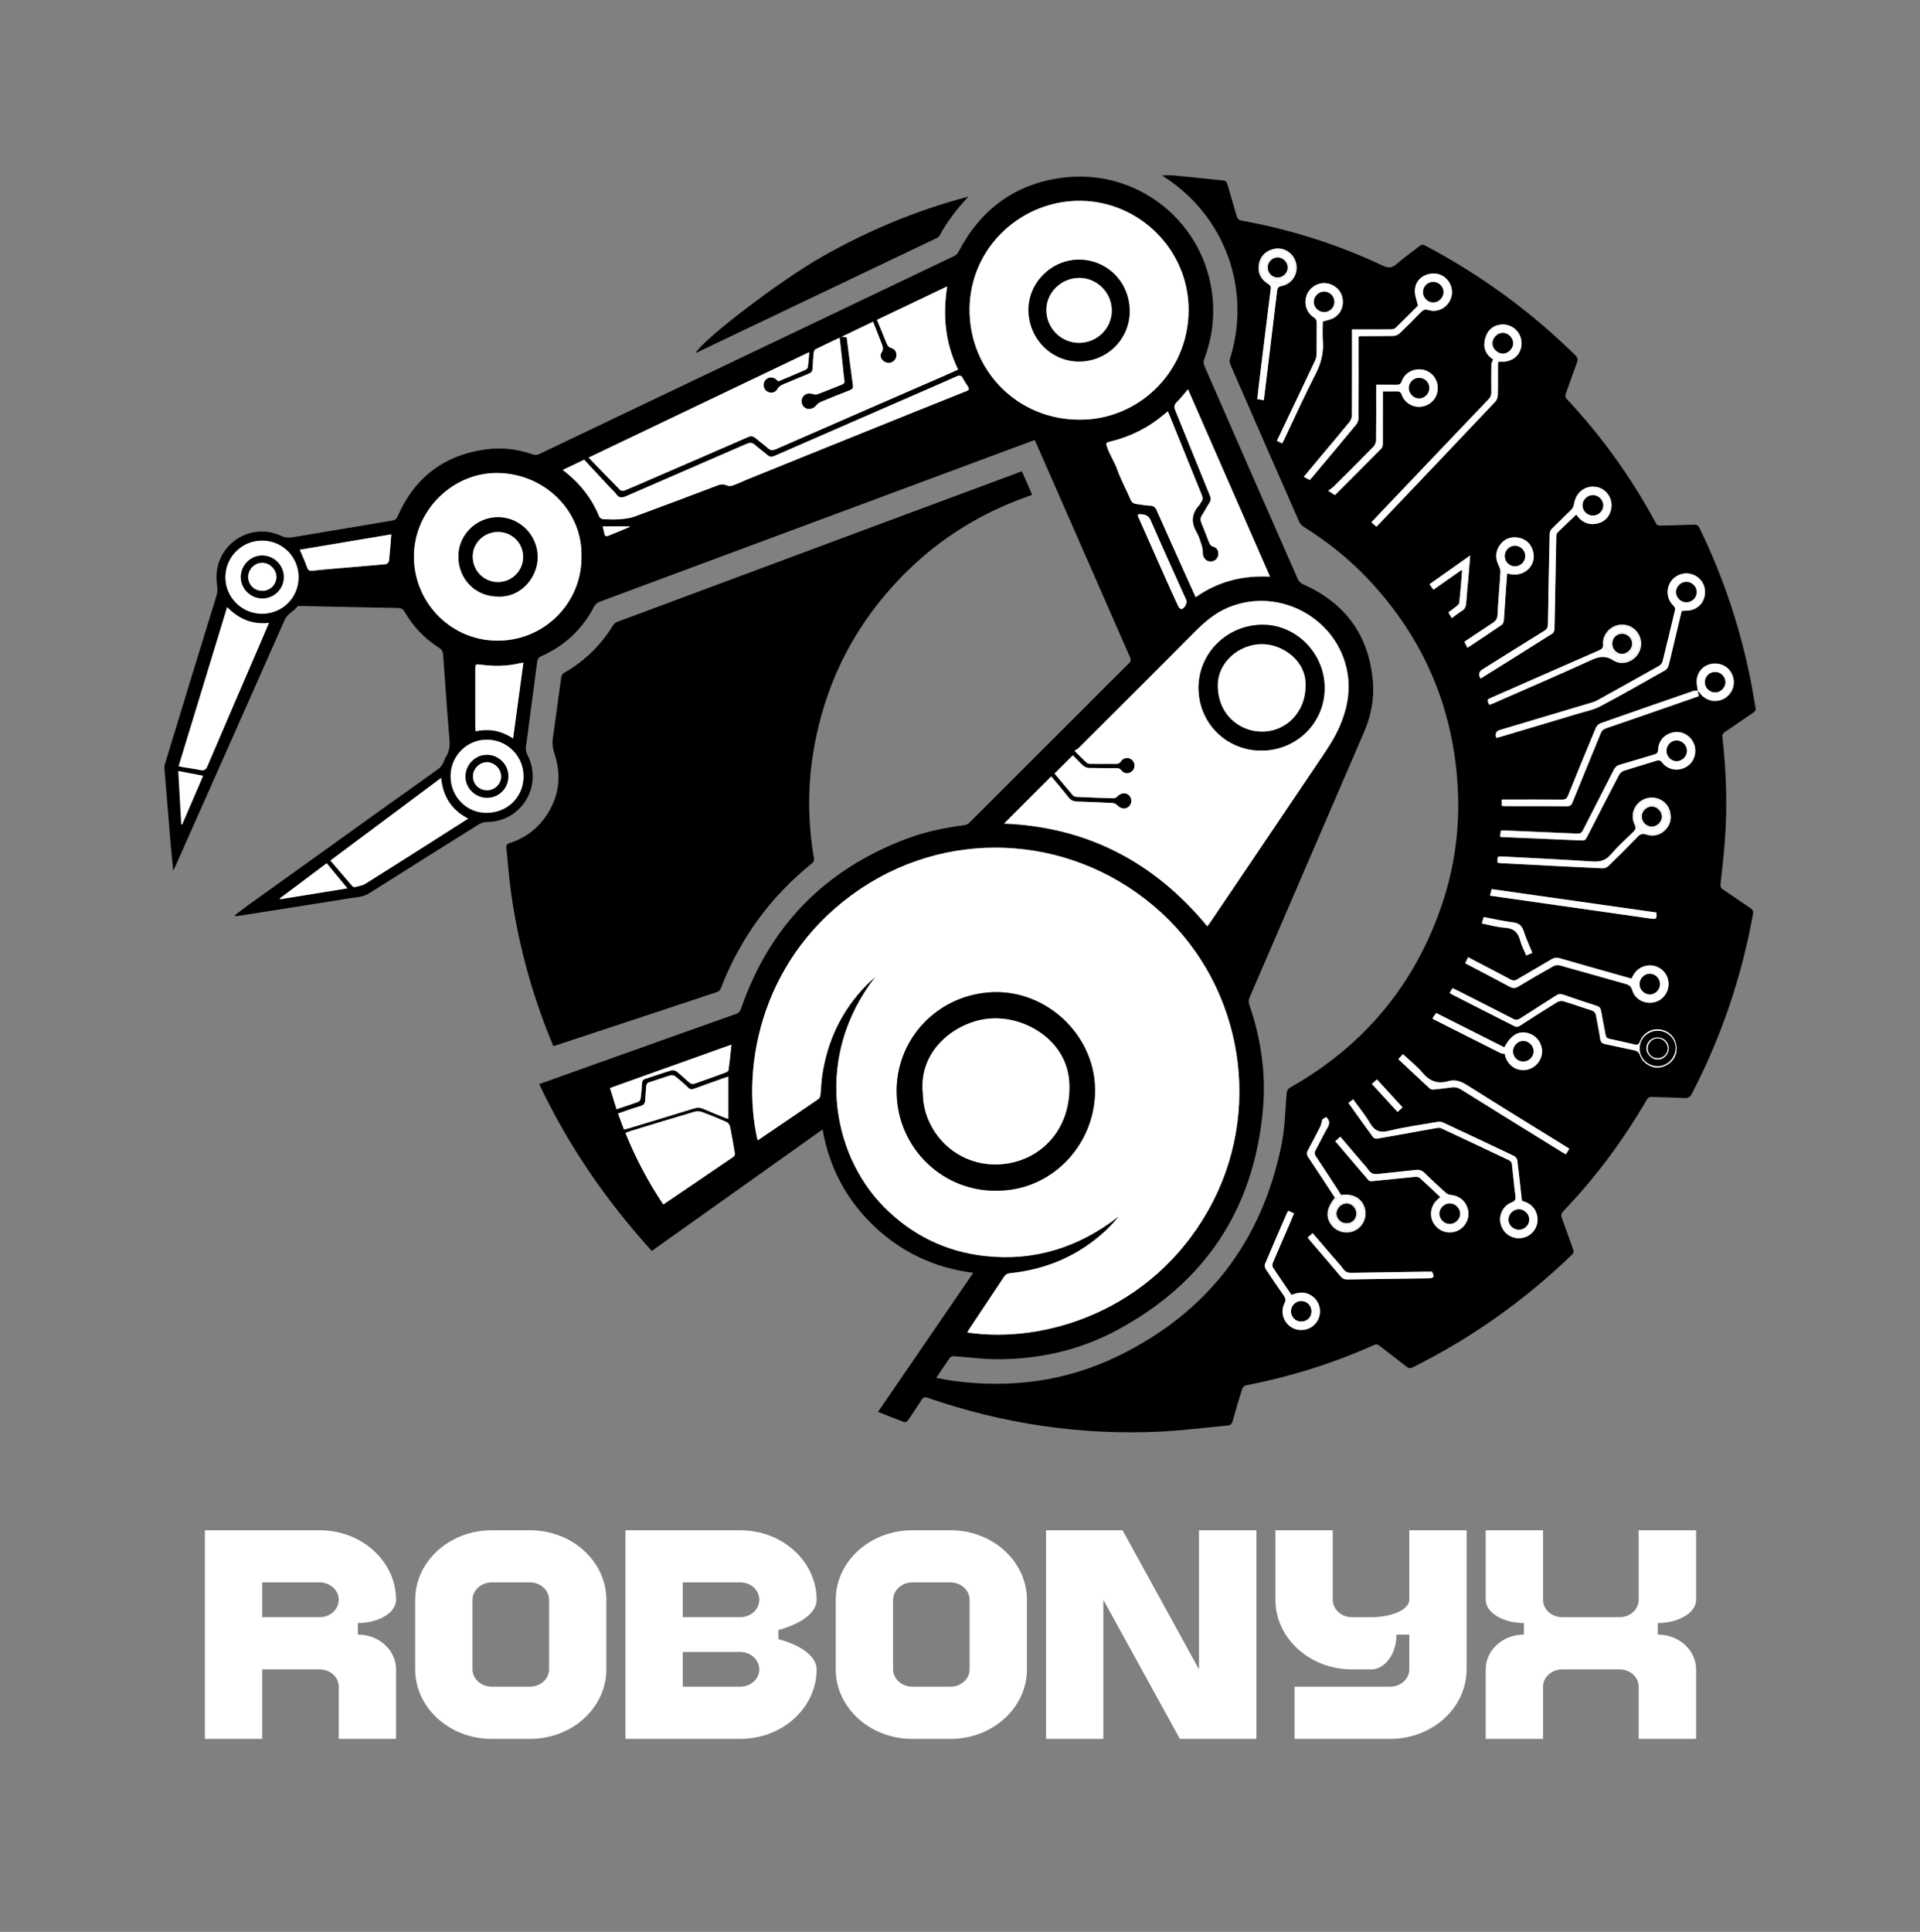 <?xml version="1.0" encoding="UTF-8"?>
<svg id="Layer_2" data-name="Layer 2" xmlns="http://www.w3.org/2000/svg" width="1451.52" height="1460.16" viewBox="0 0 1451.52 1460.16">
  <rect x="0" y="0" width="1451.52" height="1460.16" fill="#808080" stroke="none"/>
  <defs>
    <style>
      .cls-1 {
        fill: #fff;
      }
    </style>
  </defs>
  <g>
    <path class="cls-1" d="m154.9,1314.28v-157.68h86.75c31.92,0,57.77,23.55,57.77,52.53,0,9.66-12.88,17.57-28.89,17.57v8.74c16.01,0,28.89,11.78,28.89,26.31v52.53h-43.33v-39.47c0-7.18-6.44-13.06-14.44-13.06h-43.42v52.53h-43.33Zm86.75-92c8,0,14.44-5.89,14.44-13.16s-6.44-13.06-14.44-13.16h-43.42v26.31h43.42Z"/>
    <path class="cls-1" d="m371.74,1314.28c-31.92,0-57.87-23.55-57.87-52.53v-52.62c0-28.98,25.94-52.53,57.87-52.53h28.89c31.92,0,57.77,23.55,57.77,52.53v52.62c0,28.98-25.85,52.53-57.77,52.53h-28.89Zm28.89-39.47c8,0,14.44-5.89,14.44-13.06v-52.62c0-7.27-6.44-13.06-14.44-13.16h-28.89c-8,.09-14.44,5.89-14.54,13.16v52.62c.09,7.18,6.53,13.06,14.54,13.06h28.89Z"/>
    <path class="cls-1" d="m472.85,1314.28v-157.68h86.75c31.92,0,57.77,23.55,57.77,52.53,0,9.75-11.59,18.21-28.89,22.81v6.99c17.3,4.6,28.89,13.06,28.89,22.81,0,28.98-25.85,52.53-57.77,52.53h-86.75Zm86.75-92c8,0,14.44-5.89,14.44-13.16s-6.44-13.16-14.44-13.16h-43.42v26.31h43.42Zm0,52.53c8,0,14.44-5.89,14.44-13.06s-6.44-13.16-14.44-13.16h-43.42v26.22h43.42Z"/>
    <path class="cls-1" d="m689.69,1314.28c-31.92,0-57.87-23.55-57.87-52.53v-52.62c0-28.98,25.94-52.53,57.87-52.53h28.89c31.92,0,57.77,23.55,57.77,52.53v52.62c0,28.98-25.85,52.53-57.77,52.53h-28.89Zm28.89-39.47c8,0,14.44-5.89,14.44-13.06v-52.62c0-7.27-6.44-13.06-14.44-13.16h-28.89c-8,.09-14.44,5.89-14.54,13.16v52.62c.09,7.18,6.53,13.06,14.54,13.06h28.89Z"/>
    <path class="cls-1" d="m790.8,1314.28v-157.68h57.87l57.77,105.15v-105.15h43.42v157.68h-57.87l-57.86-105.15v105.15h-43.33Z"/>
    <path class="cls-1" d="m978.67,1314.28v-39.47h72.31c8,0,14.44-5.89,14.44-13.06v-26.31h-9.66c0,14.54-8.65,26.31-19.23,26.31h-14.44c-31.92,0-57.87-23.55-57.87-52.62v-52.53h43.33v52.53c.09,7.27,6.53,13.16,14.54,13.16h14.44c16.01,0,28.89-5.89,28.89-13.16v-52.53h43.33v105.15c0,28.98-25.85,52.53-57.77,52.53h-72.31Z"/>
    <path class="cls-1" d="m1123.2,1314.28v-52.53c0-14.54,12.88-26.31,28.89-26.31v-8.74c-15.92,0-28.89-7.91-28.89-17.57v-52.53h43.33v52.53c0,7.27,6.53,13.16,14.54,13.16h43.33c8,0,14.44-5.89,14.44-13.16v-52.53h43.42v52.53c0,9.66-12.97,17.57-28.98,17.57v8.74c16.01,0,28.98,11.78,28.98,26.31v52.53h-43.42v-39.47c0-7.18-6.44-13.06-14.44-13.06h-43.33c-8,0-14.54,5.89-14.54,13.06v39.47h-43.33Z"/>
  </g>
  <g>
    <polygon class="cls-1" points="134.94 635.04 211.98 466.56 191.82 466.56 170.22 453.6 127.74 583.2 134.94 635.04"/>
    <path d="m782.19,332.59c-9.83,3.64-19.35,7.16-28.86,10.7-99.81,37.12-199.63,74.25-299.46,111.33-2.31.86-3.8,2.08-4.99,4.35-8.85,16.82-22.04,29.11-39.39,36.87-2,.89-3.06,1.83-3.37,4.25-2.76,21.54-5.76,43.05-8.54,64.59-.24,1.83.19,4.04,1.05,5.69,12.2,23.43-4.28,50.81-30.67,50.94-1.97,0-4.19.65-5.86,1.69-27.69,17.29-55.34,34.63-82.91,52.11-4.85,3.07-10.28,3.06-15.52,3.92-27.7,4.5-55.43,8.81-83.15,13.18-1.03.16-2.07.26-3.39-.11,3.58-2.72,7.1-5.54,10.76-8.16,35.48-25.47,70.98-50.91,106.49-76.34,12.5-8.95,25.09-17.77,37.54-26.77,1.4-1.02,2.33-2.8,3.24-4.36.74-1.26.87-2.91,1.71-4.08,3.09-4.31,3.32-8.93,2.88-14.08-1.8-21.12-3.23-42.27-4.74-63.41-.17-2.39-.99-3.97-3.16-5.34-10.84-6.88-19.5-15.95-25.92-27.07-1.3-2.25-2.78-2.92-5.29-2.97-24.59-.43-49.18-.99-73.76-1.5-.61-.01-1.57-.18-1.79.13-2.83,3.93-7.81,5.67-9.92,10.45-27.46,62.07-55.03,124.1-82.58,186.13-.38.86-.81,1.69-1.63,3.37-.71-7.19-1.4-13.52-1.94-19.86-1.62-19.21-3.19-38.43-4.74-57.66-.08-1.02.1-2.11.4-3.1,12.97-42.52,25.92-85.04,39.07-127.51,1.12-3.62.38-6.87.07-10.3-2.46-26.82,24.42-45.95,48.89-34.61,3.05,1.41,5.72,1.48,8.79.97,25.06-4.24,50.12-8.45,75.2-12.6,2-.33,3.03-1.2,3.86-3.09,12.86-29.43,35.24-46.52,67.07-50.73,11.78-1.56,23.51-.22,34.8,3.74,2.11.74,3.75.56,5.69-.37,54.46-26.02,108.93-52,163.41-77.97,49.99-23.83,99.98-47.64,149.94-71.54,1.29-.62,2.52-1.91,3.19-3.2,16.56-31.7,42.25-51,77.8-55.87,54.95-7.53,105.31,30.39,113.55,85.04,2.69,17.84.73,35.26-5.69,52.18-.52,1.37-.5,3.34.09,4.67,23.5,53.86,47.07,107.69,70.74,161.47.67,1.52,2.26,3.05,3.79,3.73,32,14.21,49.98,38.5,52.94,73.53,1.13,13.34-1.41,26.17-6.7,38.43-28.86,66.88-57.77,133.74-86.57,200.65-.63,1.46-.72,3.55-.2,5.04,8.92,25.7,12.74,52.23,10.38,79.2-6.6,75.13-43.49,130.87-109.79,166.72-28.57,15.45-59.57,22.47-92.03,22.25-10.56-.07-21.1-1.57-31.67-2.29-1.05-.07-2.62.36-3.16,1.11-3.44,4.83-6.65,9.81-10.33,15.34,4.81.82,9.19,1.73,13.61,2.31,43,5.64,84.55.2,123.6-18.76,67.33-32.69,108.77-86.11,123.76-159.51,2.59-12.69,2.83-25.87,3.89-38.84.2-2.42.86-3.67,2.97-4.86,55.77-31.61,94.13-77.72,114.59-138.52,9.7-28.85,13.54-58.62,11.77-88.96-3.49-59.83-25.77-111.75-66.7-155.59-14.78-15.83-31.53-29.24-49.89-40.7-1.33-.83-2.58-2.23-3.21-3.66-17.4-39.54-34.73-79.11-51.99-118.71-.57-1.3-.76-3.12-.34-4.45,16.34-52.29-3.54-107.56-49.52-137.39-.53-.34-1.06-.69-1.97-1.27,3.36,0,6.32-.24,9.24.04,12.34,1.18,24.66,2.54,37,3.75,2.02.2,2.84,1.16,3.37,3.06,2.22,7.95,4.7,15.83,6.88,23.79.63,2.3,1.81,3.18,4.06,3.59,36.86,6.7,72.3,17.93,106.19,33.88,4.32,2.04,7.16,2.06,10.81-1.18,5.46-4.84,11.53-8.99,17.27-13.53,1.45-1.14,2.58-1.22,4.23-.35,41.92,22.12,79.84,49.7,113.59,83.01,1.83,1.8,2,3.2,1.14,5.49-2.92,7.72-5.56,15.55-8.38,23.31-.59,1.63-.61,2.74.73,4.18,26.5,28.33,48.95,59.59,67.3,93.77.85,1.58,1.83,1.97,3.52,1.91,8.47-.3,16.96-.39,25.43-.73,2.16-.09,3.15.69,4.07,2.57,18.37,37.84,31.52,77.4,39.35,118.72,1.06,5.62,1.87,11.28,2.97,16.89.36,1.86-.13,2.87-1.68,3.91-7.22,4.84-14.33,9.84-21.55,14.68-1.5,1.01-1.97,1.98-1.77,3.86,2.89,26.18,3.83,52.43,1.8,78.71-.84,10.88-2.08,21.72-3.25,32.57-.2,1.88.43,2.86,1.93,3.86,6.96,4.66,13.8,9.49,20.77,14.12,1.78,1.18,2.23,2.39,1.86,4.45-8.61,47.54-23.92,92.78-46.19,135.67-1.29,2.49-2.65,3.54-5.56,3.38-8.25-.46-16.52-.55-24.79-.86-1.78-.07-2.84.48-3.78,2.1-17.72,30.59-38.68,58.77-63.15,84.31-1.6,1.67-1.83,3.08-1,5.28,2.96,7.82,5.62,15.75,8.49,23.6.58,1.59.46,2.63-.83,3.88-35.76,34.46-75.73,62.96-120.23,85.08-2.03,1.01-3.33.88-5.08-.52-6.63-5.29-13.43-10.36-20.11-15.59-1.37-1.07-2.47-1.46-4.24-.66-31.16,13.94-63.52,24.03-97.03,30.53-1.07.21-2.36,1.66-2.72,2.8-2.52,7.97-4.92,15.98-7.11,24.05-.64,2.34-1.78,3.3-4.06,3.51-17.09,1.54-34.15,3.79-51.27,4.59-60.06,2.81-118.52-5.96-175.34-25.59-2.28-.79-3.37-.32-4.59,1.61-3.35,5.28-6.86,10.46-10.41,15.6-.47.68-1.77,1.5-2.33,1.29-6.62-2.45-13.16-5.09-20.15-7.84,24.05-35.11,47.81-69.81,71.98-105.1-29.01-3.73-53.99-15.34-74.85-35.17-20.9-19.87-33.96-44.14-39.06-73.19-43.23,30.74-86.11,61.23-129.14,91.83-34.43-38.06-63.17-79.6-85.05-126.11,9.78-3.5,19.34-6.92,28.9-10.33,39.98-14.27,79.94-28.55,119.95-42.73,2.37-.84,3.17-2.38,3.89-4.46,21.47-61.76,62.84-104.24,123.9-127.51,14.4-5.49,29.39-8.78,44.7-10.62,1.5-.18,3.13-1.22,4.24-2.33,28.48-28.38,56.9-56.82,85.33-85.24,11.63-11.63,23.22-23.28,34.91-34.84,1.42-1.41,1.73-2.49.91-4.35-23.72-53.99-47.39-108.01-71.07-162.02-.29-.67-.62-1.32-1.11-2.37Zm501.3,189.37c-1.1.07-2.27-.1-3.27.24-23.4,8.08-46.8,16.17-70.15,24.41-1.44.51-2.99,1.99-3.59,3.4-7.16,17.08-14.19,34.22-21.13,51.39-.9,2.23-2.05,2.95-4.43,2.93-13.89-.12-27.77-.06-41.66-.06-1.24,0-2.49,0-3.89,0v4.85c1.21.07,2.25.17,3.28.17,15.27.01,30.53-.04,45.8.06,2.36.02,3.47-.69,4.38-2.95,7-17.37,14.21-34.66,21.26-52.01.82-2.03,1.92-3.2,4.05-3.92,17.12-5.83,34.2-11.8,51.3-17.73,6.27-2.18,12.53-4.38,18.84-6.58-.34-1.65-.62-2.98-.89-4.31.53.62,1.1,1.21,1.59,1.87,4.21,5.74,11.52,7.65,17.8,4.63,6.03-2.89,9.17-9.63,7.54-16.17-1.69-6.78-7.44-10.99-14.55-10.67-6.85.31-12.33,5.24-13.09,12.33-.29,2.64.51,5.4.81,8.1Zm-710.78,339.82c.52-.25.83-.36,1.08-.53,15-10.18,30-20.35,44.94-30.6.78-.53,1.37-1.8,1.47-2.78.56-5.05.65-10.16,1.41-15.18,3.91-26.12,14.72-48.93,33.24-67.92,2.19-2.25,4.6-4.28,6.91-6.41-46.43,59.58-33.31,133.49,6.38,173.7,21.09,21.37,46.71,33.97,76.47,37.25,37.73,4.16,71.31-6.7,101.2-29.96-3,3.69-6.12,7.21-9.54,10.41-20.55,19.2-45.03,29.74-72.89,32.58-2.22.23-3.34,1.19-4.46,2.87-8.65,13.09-17.38,26.12-26.08,39.18-.57.85-1.05,1.76-1.62,2.71,58.64,8.78,139.35-16.38,182.26-92.42,41.71-73.92,26.63-167.7-35.43-224.75-63.08-57.98-156.41-65.72-227.3-18.26-73.71,49.35-91.28,132.21-78.05,190.11Zm186.38-239.32c62.88,2.58,113.64,29.18,153.59,77.61.94-1.21,1.55-1.91,2.06-2.68,10.16-15.02,20.33-30.04,30.47-45.07,17.86-26.46,35.71-52.93,53.56-79.39,5.08-7.53,10.08-15.03,13.78-23.46,5.24-11.94,8.04-24.16,6.64-37.08-4.64-43.02-50.66-69.93-90.7-53.2-10.09,4.21-18.08,11.11-25.7,18.81-28.88,29.17-58.01,58.1-87.08,87.08-.89.89-2.08,1.48-3.39,2.39,3.55,3.52,6.34,6.4,9.29,9.1.66.6,1.92.75,2.91.76,6.36.05,12.73-.03,19.09.02,1.71.02,2.82-.35,3.86-1.97,1.91-2.96,5.81-3.26,8.33-1,2.4,2.15,2.54,5.94.29,8.25-2.37,2.45-6.18,2.46-8.36-.38-1.18-1.54-2.4-1.72-4.03-1.71-6.89.03-13.79.08-20.68-.11-1.4-.04-3.04-.77-4.09-1.71-2.89-2.6-5.54-5.49-7.87-7.85-4.75,4.73-9.21,9.17-13.85,13.79,4.46,5.31,9.12,10.94,13.89,16.47.59.68,1.8,1.1,2.75,1.15,9.31.44,18.63.82,27.95,1.06,1.02.03,2.31-.71,3.05-1.49,2.57-2.71,6.26-3.1,8.72-.7,2.27,2.22,2.27,6.07-.02,8.29-2.55,2.47-6.14,2.07-8.72-.69-.87-.93-2.33-1.75-3.57-1.82-8.89-.5-17.79-.86-26.68-1.12-2.93-.09-5.09-.88-6.99-3.38-4.15-5.44-8.69-10.58-12.89-15.62-11.99,11.99-23.74,23.74-35.64,35.64Zm56.65-305.29c43.02.67,82.34-34.09,82.84-82.21.47-45.5-36.62-82.51-81.3-83.18-44.46-.67-83.81,34.7-84.27,81.54-.47,46.82,36.42,83.85,82.74,83.85Zm-203.92-51.01c-55.9,26.7-111.22,53.13-166.82,79.69,8.18,8.44,15.96,16.55,23.89,24.49.66.66,2.56.7,3.58.28,6.28-2.55,12.47-5.32,18.7-8.02,24.8-10.73,49.62-21.44,74.39-32.25,2.29-1,3.91-.71,5.74.86,2.97,2.56,6.22,4.8,9.13,7.43,2.02,1.82,3.69,1.94,6.2.84,41.84-18.32,83.74-36.52,125.62-54.76,3.95-1.72,7.87-3.5,12.09-5.37-9.69-20-11.77-40.77-8.25-62.91-18.02,8.59-35.36,16.85-53.06,25.29,2.4,5.87,4.74,11.52,7.03,17.19.8,1.99,1.58,3.6,4.1,4.26,3.02.8,4.28,4.41,3.14,7.31-1.21,3.08-4.44,4.55-7.53,3.42-2.94-1.08-5.13-4.66-3.44-7.12,2.25-3.29.69-5.79-.34-8.54-1.88-4.99-3.88-9.93-5.92-15.11-7.96,3.81-15.48,7.41-23.72,11.35,1.82.24,2.72.36,3.76.49,1.56,12.12,3.02,24.1,4.7,36.05.33,2.33-.48,3.2-2.44,3.96-7.31,2.83-14.59,5.75-21.83,8.76-1.28.53-2.52,1.51-3.4,2.58-2.21,2.7-5.74,3.62-8.44,1.96-2.45-1.51-3.42-4.9-2.16-7.57,1.41-3,4.65-4.07,8.09-2.91,1.08.36,2.5.51,3.52.12,6.14-2.31,12.2-4.85,18.32-7.22,1.69-.65,2.2-1.55,1.9-3.37-.51-3.02-.69-6.1-1.03-9.15-.82-7.53-1.66-15.05-2.53-22.98-6.41,3.05-12.44,5.86-18.38,8.84-.69.35-1.2,1.63-1.29,2.53-.38,3.9-.68,7.82-.81,11.73-.07,2.2-.95,3.36-3.02,4.18-6.3,2.5-12.49,5.25-18.76,7.82-2.08.85-3.79,1.78-4.99,3.95-1.52,2.76-5.24,3.21-7.82,1.43-2.54-1.75-3.2-5.29-1.48-7.89,1.72-2.61,5.17-3.33,7.84-1.57.85.56,1.57,1.32,2.35,1.99,6.87-2.9,13.62-5.71,20.31-8.63.83-.36,1.86-1.28,1.97-2.06.51-3.54.72-7.12,1.11-11.39Zm-172.22,154.76c1.02-34.08-27.05-62.51-62.6-63.41-33.78-.85-63.05,27.17-64.04,61.32-1.02,35.04,26.54,64.51,61.54,65.38,36.47.91,65.31-28.21,65.11-63.29Zm520.52,14.91c-20.79-47.46-41.36-94.41-62.03-141.6-2.97,3.46-5.48,6.75-8.4,9.63-2.06,2.03-2.29,3.72-1.2,6.38,8.81,21.45,17.44,42.98,26.2,64.45.8,1.97.76,3.5-.39,5.29-2.01,3.12-3.67,6.46-5.7,9.56-1.25,1.91-1.25,3.6-.4,5.64,1.96,4.69,3.76,9.44,5.57,14.19.7,1.82,1.41,3.25,3.67,3.87,2.91.81,4.19,4,3.38,7-.76,2.83-3.7,4.62-6.67,4.06-2.93-.55-4.8-3.16-4.84-6.2-.03-2.04-.29-4.16-.91-6.1-1.06-3.32-2.09-6.76-3.82-9.74-4.28-7.38-3.82-14.04,1.94-20.35.56-.61.82-1.5,1.36-2.14,1.56-1.85,1.46-3.68.57-5.87-8.08-19.81-16.06-39.65-24.08-59.48-.45-1.12-.97-2.21-1.54-3.52-1.04.86-1.77,1.46-2.49,2.07-12.01,10.2-25.7,17.11-41.01,20.79-3.38.81-3.43,1.19-2.24,4.55,2.1,5.93,5.64,11.16,7.76,17.14,2.68,7.56,6.65,14.66,9.8,22.08.93,2.2,2.3,3.15,4.42,3.44,3.46.47,6.91,1.13,10.38,1.26,2.64.1,3.96,1.19,4.98,3.51,6.95,15.7,14.01,31.35,21.04,47.02,2.76,6.14,5.55,12.28,8.42,18.63,16.91-11.92,35.46-16.59,56.21-15.55Zm-534.65-80.63c12.65,9.62,21.86,21.15,27.63,35.37.37.91,2.04,1.76,3.14,1.82,4.13.21,8.29.35,12.4,0,3.74-.31,7.61-.73,11.09-2.01,21.09-7.73,42.1-15.68,63.1-23.65,2.35-.89,4.33-.91,6.66.15,1.3.59,3.24.51,4.63.01,3.69-1.31,7.21-3.09,10.84-4.56,20.93-8.48,41.87-16.94,62.8-25.39,21.43-8.65,42.86-17.31,64.3-25.94,12.59-5.07,25.19-10.09,37.79-15.13,3.1-1.24,3.23-1.68,1.39-4.55-1.14-1.79-2.38-3.53-3.34-5.41-1.08-2.09-2.21-2.56-4.52-1.53-13.55,6.05-27.17,11.92-40.78,17.84-32.45,14.13-64.9,28.25-97.33,42.43-1.9.83-3.3.76-4.91-.61-3.14-2.69-6.53-5.08-9.62-7.83-2.05-1.83-3.82-1.86-6.3-.78-30.31,13.21-60.68,26.27-90.97,39.51-3.16,1.38-5.37,1.64-7.56-1.43-1.47-2.05-3.47-3.71-5.21-5.57-6.35-6.81-12.69-13.63-19.09-20.5-5.34,2.55-10.47,5.01-16.15,7.73Zm75.82,554.93c.36-.04.49-.02.56-.07,17.62-11.93,35.25-23.86,52.82-35.87.61-.42,1.01-1.76.88-2.57-1.11-6.78-2.27-13.56-3.69-20.28-.27-1.27-1.47-2.83-2.65-3.35-6-2.66-12.08-5.15-18.23-7.42-1.73-.64-3.97-.87-5.7-.36-16.04,4.7-32.01,9.6-48,14.47-1.39.42-2.73.99-4.44,1.62,7.73,19.13,17.21,37,28.44,53.83Zm-251.48-259.72c5.69,6.67,11.09,13.03,16.56,19.34.4.46,1.34.88,1.87.74,2.72-.72,5.72-1.1,8.03-2.55,21.27-13.32,42.43-26.84,63.61-40.3,4.53-2.88,9.05-5.76,14.06-8.95-12.69-6.44-19.03-16.68-20.5-30.7-28.03,20.92-55.66,41.54-83.64,62.41Zm-78.1-191.58c-12.29,40.28-24.45,80.12-36.71,120.28,1.35.31,2.44.62,3.56.81,4.17.7,8.38,1.18,12.5,2.09,2.91.65,4.46.23,5.77-2.84,12.81-30.08,25.81-60.09,38.74-90.12,2.57-5.97,5.11-11.95,7.8-18.26-12.74,1.41-22.84-3.02-31.66-11.97Zm378.89,354.89c-1.46.45-2.16.63-2.85.88-7.57,2.71-15.16,5.36-22.69,8.18-2.01.75-3.4.7-5.03-.91-3.01-2.97-6.23-5.76-9.54-8.4-.86-.69-2.53-1.03-3.58-.72-5.27,1.56-10.44,3.5-15.71,5.08-2.02.61-2.62,1.7-2.7,3.63-.14,3.28-.64,6.54-.71,9.82-.06,2.75-1.22,4.02-3.89,4.79-5.55,1.6-10.98,3.62-16.68,5.55,1.58,4.21,3.02,8.04,4.52,12.06,1.26-.3,2.28-.48,3.27-.78,16.61-5.02,33.23-10.02,49.81-15.15,2.51-.78,4.64-.63,7.01.41,5.43,2.38,10.95,4.55,16.45,6.77.8.33,1.67.5,2.32.69v-31.9Zm-162.71-255.61c2.64-19.44,5.2-38.23,7.79-57.28-1.26.2-2,.27-2.71.44-9.7,2.28-19.49,2.43-29.32,1.1-4.15-.56-4.33-.5-4.33,3.67-.02,14.41-.01,28.81,0,43.22,0,1.02.15,2.04.27,3.48,10.15-2.25,19.36-.52,28.3,5.37Zm-162.19-121.8c0-15.44-12.23-27.7-27.61-27.68-15.18.02-27.5,12.23-27.66,27.43-.16,15.22,12.27,27.78,27.57,27.84,15.39.06,27.71-12.2,27.7-27.59Zm170.07,150.61c.07-15.34-12.16-27.7-27.55-27.85-15.07-.14-27.51,12.22-27.57,27.43-.07,15.48,11.86,27.77,26.99,27.83,15.86.06,28.06-11.83,28.13-27.41Zm875.58-125.12c2.87-.27,5.26-.17,7.46-.75,6.24-1.65,10.27-7.25,10.2-13.71-.06-6.41-4.31-11.86-10.52-13.51-6-1.59-12.44.99-15.7,6.29-3.35,5.45-2.63,12.63,1.97,17.28,1.24,1.25,1.91,2.27,1.47,4.08-3.11,12.74-6.09,25.52-9.27,38.24-.33,1.33-1.47,2.84-2.66,3.51-15.4,8.7-30.86,17.28-46.33,25.85-1.19.66-2.46,1.27-3.76,1.66-23.41,7.01-46.83,13.99-70.25,20.98q-4.39,1.31-2.73,5.98c1.19-.3,2.41-.55,3.6-.9,19.36-5.78,38.73-11.54,58.08-17.37,5.66-1.71,11.67-2.85,16.82-5.56,16.57-8.74,32.84-18.07,49.16-27.29,1.11-.62,2.11-2.05,2.46-3.29,1.38-4.99,2.49-10.06,3.7-15.1,2.12-8.84,4.23-17.68,6.31-26.39Zm-244.22-207.3c.74-.27.93-.41,1.13-.41,8.38-.03,16.76.05,25.14-.15,1.59-.04,3.51-.81,4.66-1.9,5.46-5.18,10.79-10.51,16-15.95,1.8-1.88,3.28-2.52,5.99-1.69,7.75,2.37,15.91-2.97,17.44-11.02,1.49-7.86-4.28-15.82-12.01-16.55-8.96-.85-16.09,5.05-15.85,13.62.09,3.33,1.43,6.63,2.35,10.57-5.21,5.21-11.01,11.09-16.94,16.86-.71.69-2.06,1.01-3.11,1.03-6.15.09-12.3.05-18.46.05-3.67,0-7.34,0-11.35,0,0,1.67,0,2.92,0,4.17,0,20.26.04,40.52-.08,60.78-.01,1.71-.76,3.75-1.85,5.08-7.85,9.6-15.89,19.06-23.85,28.57-3.51,4.19-7,8.41-10.68,12.85,1.74.94,3.11,1.67,4.5,2.43.71-.79,1.28-1.41,1.82-2.05,11.1-13.24,22.25-26.46,33.24-39.79,1.09-1.32,1.83-3.36,1.84-5.07.13-19.2.08-38.4.08-57.6v-3.8Zm123.45,653.07c-1.16-10.49-2.2-20.58-3.47-30.64-.15-1.17-1.28-2.68-2.36-3.19-17.96-8.58-35.97-17.04-54.01-25.44-1.12-.52-2.64-.6-3.89-.39-12.28,2.12-24.68,3.77-36.75,6.76-7.12,1.76-10.99-.02-14.53-6.09-3.6-6.17-8.25-11.73-12.57-17.75-1.33,1.03-2.37,1.84-3.57,2.76,6.35,8.88,12.46,17.53,18.73,26.05.53.72,2.18,1.11,3.18.94,15.08-2.64,30.14-5.41,45.22-8.08,1.06-.19,2.36-.05,3.33.4,17.07,7.97,34.12,16,51.13,24.1.87.42,1.83,1.6,1.94,2.52.99,8.18,1.64,16.41,2.73,24.57.38,2.81-.52,3.74-3.01,4.71-6.93,2.72-10.26,10.7-7.74,17.65,2.56,7.07,10.02,10.92,17.19,8.89,7.34-2.08,11.62-9.33,9.91-16.81-1.41-6.18-5.7-9.4-11.45-10.99Zm41.02-518.59c.77.92,1.39,1.76,2.11,2.51,3.92,4.15,8.76,5.49,14.2,4.1,5.24-1.34,8.68-4.84,9.98-10.09,2.02-8.15-3.1-16.11-11.05-17.48-8.4-1.44-15.65,4.19-16.88,12.89-.21,1.5-.99,3.18-2.05,4.25-4.83,4.91-9.9,9.58-14.74,14.48-.91.92-1.62,2.49-1.65,3.78-.52,22.77-.97,45.54-1.29,68.32-.03,2.43-.77,3.79-2.82,5.06-15.59,9.63-31.1,19.39-46.64,29.1q-4.14,2.59-1.45,6.97c18.14-11.34,36.29-22.65,54.36-34.1.89-.57,1.46-2.28,1.49-3.48.28-9,.37-18.01.54-27.01.26-14.3.52-28.6.84-42.9.02-.98.28-2.24.92-2.88,4.59-4.54,9.3-8.95,14.12-13.54Zm-150.99,9.13c4.15-4.35,8.03-8.4,11.9-12.47,26-27.33,52.02-54.64,77.94-82.05,1.14-1.21,1.86-3.29,1.9-4.99.21-7.31.08-14.63.1-21.94,0-1.09.14-2.19.21-3.29,8.81.82,15.17-2.98,17.09-9.93,1.88-6.81-1.25-13.86-7.48-16.82-6.24-2.97-14.13-1.08-17.67,4.83-1.54,2.58-2.43,5.93-2.47,8.94-.07,5.2,3.07,8.99,6.68,11.31-.59,1.54-1.32,2.6-1.34,3.66-.1,7-.12,13.99-.02,20.99.03,2.15-.53,3.74-2.07,5.35-25.19,26.35-50.31,52.76-75.44,79.17-4.36,4.58-8.7,9.18-13.16,13.89,1.38,1.21,2.48,2.18,3.82,3.36Zm-813.98,17.38c1.94,4.59,3.97,8.78,5.45,13.15.84,2.48,1.96,3.01,4.4,2.7,5.56-.71,11.16-1.14,16.75-1.62,12.86-1.1,25.73-2.12,38.58-3.34.87-.08,2.18-1.59,2.29-2.55.71-6.5,1.16-13.02,1.73-19.98-23.05,3.88-46.24,7.78-69.2,11.64Zm907.43,216.88c.64.15.94.27,1.24.28,20.22.86,40.44,1.7,60.65,2.6,1.86.08,2.79-.59,3.63-2.23,8.09-15.85,16.23-31.67,24.49-47.43.69-1.31,2.2-2.59,3.6-3.04,8.15-2.64,16.4-4.99,24.58-7.55,1.84-.57,2.93-.46,4.23,1.25,4.26,5.59,11.83,6.98,18,3.58,5.79-3.19,8.52-10.2,6.49-16.67-1.97-6.3-8.34-10.56-14.66-9.82-7.39.87-12.49,6.07-12.79,13.43-.09,2.16-.97,2.9-2.79,3.44-8.73,2.57-17.42,5.29-26.17,7.79-2.24.64-3.52,1.83-4.56,3.88-7.76,15.3-15.68,30.52-23.43,45.83-1.01,1.99-2.27,2.41-4.27,2.32-18.31-.83-36.62-1.59-54.93-2.36-.9-.04-1.81.1-2.77.15-.2,1.64-.36,3-.55,4.56Zm-667.92,205.98c5.76-1.92,11.19-3.65,16.53-5.61.79-.29,1.57-1.62,1.7-2.55.49-3.78.8-7.59,1.02-11.39.1-1.81.66-2.85,2.53-3.43,6.57-2.06,13.04-4.4,19.63-6.37,1.2-.36,3.1.12,4.11.92,3.4,2.7,6.47,5.8,9.83,8.55.78.64,2.35,1.01,3.28.69,8.1-2.78,16.16-5.72,24.19-8.7.75-.28,1.76-1.07,1.85-1.73.82-6.25,1.46-12.52,2.2-19.2-30.76,10.99-61.2,21.86-91.85,32.81,1.73,5.54,3.32,10.65,4.99,16.01Zm641.5-110.31c11.52,6.05,22.7,11.83,33.78,17.8,2.3,1.24,4.02,1.32,6.34-.09,8.78-5.33,17.68-10.47,26.64-15.5,1.29-.72,3.26-1,4.67-.61,16.62,4.59,33.19,9.39,49.8,14.01,2.74.76,4.3,1.89,5.18,4.89,2.1,7.17,10.06,10.95,17.4,8.79,7.15-2.1,11.42-9.74,9.56-17.1-1.82-7.19-9.02-11.71-16.31-10.34-5.64,1.07-9.03,4.7-11.21,9.75-.7-.18-1.21-.31-1.71-.45-17.61-4.98-35.24-9.91-52.82-14.99-2.28-.66-4-.37-5.96.8-8.75,5.19-17.58,10.22-26.33,15.4-1.55.92-2.77.95-4.35.08-4.73-2.61-9.53-5.07-14.32-7.57-5.97-3.12-11.94-6.21-18.13-9.43-.8,1.64-1.44,2.95-2.23,4.58Zm-67.24-437.27v3.81c0,12.72.07,25.44-.09,38.16-.02,1.66-.86,3.72-2.02,4.9-9.85,10.08-19.86,20.02-29.86,29.95-1.19,1.19-2.67,2.09-4.31,3.35,2.25,1.44,3.64,2.33,5.11,3.26,11.91-11.91,23.62-23.58,35.22-35.35.75-.76.98-2.29.98-3.46.07-11.87.04-23.74.04-35.62,0-1.23,0-2.46,0-3.98,3.76,0,7.04.09,10.3-.03,2.04-.08,3.13.39,3.92,2.59,2.3,6.41,8.99,10.09,15.47,8.92,7.01-1.27,11.8-7,11.79-14.09-.02-6.67-4.7-12.49-11.04-13.72-7.05-1.37-13.75,2.01-16.18,8.62-.85,2.31-2,2.77-4.15,2.72-4.95-.12-9.9-.04-15.19-.04Zm48.44,614c-1,.88-1.9,1.61-2.72,2.41-4.81,4.73-5.65,12.18-2.03,17.78,3.66,5.66,10.75,7.98,17.03,5.57,6.17-2.37,9.9-8.77,8.89-15.23-1.08-6.84-6.33-11.6-13.12-12.16-1.33-.11-2.85-.75-3.84-1.64-5.44-4.88-10.83-9.83-16.03-14.95-2-1.97-3.98-2.66-6.75-2.33-9.46,1.12-18.96,1.92-28.42,3.06-3.18.39-5.42-.38-7.26-3.04-1.5-2.17-3.36-4.09-5.08-6.11-5.35-6.28-10.7-12.55-16.19-18.99-1.34,1.2-2.49,2.22-3.84,3.41,8.5,9.98,16.78,19.75,25.14,29.44.49.56,1.68.82,2.5.74,10.96-1.06,21.9-2.24,32.87-3.28,1.13-.11,2.65.2,3.44.91,5.19,4.67,10.23,9.51,15.42,14.39Zm7.1-154.32c.77.5,1.34.95,1.98,1.27,15.58,7.92,31.19,15.79,46.74,23.76,1.78.91,3.07.66,4.65-.36,9.26-5.97,18.54-11.93,27.93-17.7,1.3-.8,3.44-1.07,4.9-.63,6.99,2.1,13.84,4.63,20.81,6.79,2.24.69,3.27,1.9,3.66,4.12,1.01,5.83,2.28,11.62,3.16,17.47.36,2.41,1.38,3.46,3.68,3.93,7.25,1.48,14.45,3.22,21.71,4.64,2.54.5,3.92,1.53,4.84,4.08,2.02,5.62,8.11,9.39,13.71,9.03,7.01-.45,13.06-5.96,13.67-12.44.75-7.93-3.48-14.16-10.88-16.03-6.91-1.75-14,1.87-16.67,8.82-.83,2.16-1.82,2.72-3.95,2.22-6.38-1.51-12.77-2.98-19.18-4.31-1.91-.39-2.56-1.31-2.88-3.14-1.04-6.04-2.38-12.02-3.39-18.06-.35-2.08-1.27-3.06-3.21-3.68-8.56-2.76-17.11-5.57-25.6-8.54-2.06-.72-3.54-.4-5.29.74-8.99,5.82-18.08,11.47-27.06,17.3-1.81,1.17-3.25,1.35-5.23.33-13.37-6.9-26.8-13.67-40.22-20.47-1.85-.94-3.74-1.8-5.73-2.76-.8,1.35-1.43,2.41-2.14,3.62Zm-95.91-507.48c2.85-.86,5.42-1.26,7.63-2.37,5.88-2.95,8.58-9.21,7.18-15.81-1.25-5.88-6.69-10.42-12.98-10.84-6.07-.4-12.06,3.57-14.1,9.34-2.18,6.19-.11,12.93,5.38,16.51,1.77,1.16,2.31,2.38,2.29,4.37-.09,7.74.03,15.48-.09,23.21-.03,1.73-.43,3.59-1.17,5.15-6.25,13.32-12.62,26.58-18.95,39.87-3.26,6.85-6.52,13.7-9.88,20.77,1.5.72,2.68,1.29,3.97,1.91.61-1.15,1.08-1.96,1.48-2.81,7.92-16.63,15.48-33.44,23.89-49.82,4.07-7.92,6.05-15.81,5.41-24.61-.37-5.04-.07-10.12-.07-14.89Zm-23.64,735.74c-4.83-7.08-9.55-13.86-14.06-20.77-.57-.88-.42-2.63.04-3.71,4.36-10.34,8.87-20.62,13.32-30.93.87-2.02,1.68-4.06,2.6-6.27-1.61-.71-2.94-1.29-4.31-1.89-.38.53-.69.84-.85,1.21-5.64,13.02-11.32,26.02-16.83,39.09-.42.99-.06,2.7.57,3.66,4.48,6.82,9.05,13.58,13.76,20.25,1.38,1.95,1.59,3.38.45,5.63-3.36,6.58-.84,14.55,5.41,18.28,6.12,3.66,14.25,2.09,18.56-3.58,4.39-5.77,3.67-14.18-1.76-19.03-5.01-4.47-10.69-4.55-16.9-1.94Zm132.92-489.13c1.13-.72,2.03-1.27,2.9-1.85,7.76-5.16,15.56-10.28,23.23-15.57.85-.58,1.38-2.09,1.47-3.22.59-7.39.99-14.8,1.49-22.19.3-4.38.67-8.75,1.01-13.28,1.39.28,2.3.52,3.22.65,10.73,1.51,19.18-7.48,16.36-17.49-1.61-5.73-5.46-9.35-11.3-10.32-5.68-.94-10.53.95-13.88,5.75-3.4,4.88-3.39,10.03-.78,15.34.75,1.52,1.39,3.35,1.29,4.99-.64,10.68-1.7,21.33-2.15,32.01-.14,3.24-1.36,4.91-3.86,6.52-7.11,4.56-14.09,9.34-21.24,14.11.8,1.64,1.48,3.03,2.23,4.55Zm-52.17,310.89c8.12,7.63,15.95,15.05,23.89,22.35.7.64,2.16.75,3.22.64,4.42-.44,8.84-1,13.24-1.62,2.51-.35,4.64.1,6.88,1.49,25.43,15.86,50.93,31.61,76.42,47.39.95.59,1.95,1.1,3.02,1.71.94-1.53,1.69-2.76,2.58-4.2-1.36-.88-2.49-1.63-3.64-2.34-24.58-15.23-49.23-30.33-73.68-45.77-4.59-2.9-8.93-4.49-14.19-2.97-7.89,2.28-14.02.1-19.4-6.3-4.32-5.13-9.73-9.35-14.83-14.13-1.2,1.28-2.19,2.33-3.51,3.74Zm80.44-4.02c1.26,7.26,6.91,12.34,14,12.33,6.92,0,12.85-5.05,14.06-11.96,1.14-6.52-2.99-13.48-9.29-15.65-7.74-2.67-13.68.54-19.08,10.41-17.16-8.65-34.32-17.3-51.54-25.97-1.08,1.56-1.91,2.77-2.83,4.1.57.39.96.72,1.4.95,16.74,8.45,33.47,16.91,50.24,25.31.77.39,1.78.3,3.04.48Zm-5.5-144.5c.84.16,1.55.38,2.27.42,25.69,1.34,51.38,2.71,77.08,3.91,1.54.07,3.53-.76,4.65-1.84,7.54-7.29,14.97-14.71,22.27-22.24,1.85-1.91,3.31-2.38,5.98-1.51,5.24,1.7,10.31.81,14.42-3.19,4.09-3.99,5.17-8.96,3.73-14.32-2.17-8.07-10.81-12.37-18.64-9.53-7.94,2.88-11.86,11.93-8.06,19.53,1.29,2.57.74,3.84-1.07,5.59-5.79,5.6-11.78,11.06-17.01,17.15-4,4.66-8.42,5.56-14.18,5.18-22.5-1.48-45.03-2.57-67.54-3.76-4-.21-4.01-.1-3.91,4.61Zm-5.63,25c17.31,2.47,34.16,4.88,51.02,7.28,23.47,3.34,46.94,6.67,70.41,10.03,4.24.61,4.6.33,4.49-4.57-41.48-5.89-83.01-11.78-124.69-17.69-.44,1.79-.79,3.2-1.23,4.96Zm-.57-144.28c.84-.28,1.74-.5,2.57-.87,25-10.99,50.08-21.79,74.92-33.12,5.97-2.72,10.75-3.21,16.42.46,5.44,3.52,12.74,1.83,17.07-2.94,4.4-4.84,5.06-11.86,1.63-17.35-3.48-5.57-10.21-8.03-16.6-6.06-5.86,1.81-10.47,7.83-9.96,13.98.24,2.89-.85,3.79-3.12,4.78-27.06,11.82-54.09,23.72-81.12,35.6-3.68,1.62-3.68,1.63-1.83,5.51Zm-264.5-144.07c-2.16.11-.86,2.04-.15,3.64,6.56,14.82,13.12,29.63,19.72,44.43,3.19,7.16,6.42,14.3,9.74,21.4.43.93,1.45,2.19,2.25,2.23,2.29.13,4.87-4.58,3.9-6.75-9.02-20.09-18.15-40.14-26.95-60.32-1.58-3.62-3.96-4.51-8.5-4.63Zm-598.75,282.8c-5.54-6.72-10.55-12.79-15.63-18.95-12.02,9-23.76,17.81-35.51,26.61.1.2.21.39.31.59,16.72-2.71,33.45-5.42,50.83-8.24Zm725.95,263.92c.65.85,1.13,1.54,1.67,2.17,7.72,9.02,15.5,17.99,23.13,27.08,1.51,1.8,3.04,2.52,5.39,2.48,20.45-.35,40.91-.6,61.37-.86,3.87-.05,4.53-1.39,2.37-5.09-.38,0-.8,0-1.22,0-19.82.29-39.64.55-59.45.92-2.64.05-4.57-.49-6.23-2.76-2.24-3.08-4.9-5.85-7.38-8.74-5.24-6.1-10.48-12.19-15.89-18.49-1.35,1.19-2.51,2.21-3.76,3.3Zm-33.1-632.87c1.38-11.38,2.71-22.29,4.04-33.21,2.01-16.5,4.04-32.99,5.99-49.49.26-2.18.99-3.2,3.38-3.62,7.89-1.4,12.91-9.5,10.96-17.2-2.1-8.31-10.08-12.96-18.09-10.48-6,1.86-9.41,6.18-10.14,12.2-.71,5.83,1.77,10.57,6.79,13.73,1.57.98,2.55,1.76,2.28,3.9-2.94,23.31-5.79,46.64-8.65,69.96-.54,4.38-1,8.78-1.52,13.38,1.75.29,3.17.52,4.96.82Zm53.72,602.81c-6.6,8.01-7.28,14.95-2.23,21.11,4.3,5.25,12.16,6.68,18.13,3.3,6-3.4,8.7-10.6,6.47-17.24-2.39-7.11-8.96-10.49-17.86-9.27-.57-1.01-1.07-2.02-1.68-2.95-5.67-8.7-11.29-17.42-17.1-26.03-1.26-1.87-1.25-3.24-.21-5.14,3.06-5.56,5.74-11.35,8.96-16.82,1.82-3.09,1.53-5.42-1.03-7.92-1.24.72-2.49,1.45-2.98,1.73-.65,2.34-.86,4.04-1.58,5.48-2.99,5.96-6.05,11.89-9.28,17.73-1.12,2.02-1.06,3.47.23,5.4,6.78,10.12,13.41,20.33,20.17,30.64Zm88.36-438.06c2.73-2,5-3.93,7.53-5.42,2.54-1.49,3.18-3.61,3.36-6.31.45-6.54,1.13-13.06,1.7-19.6.44-5.17.85-10.34,1.32-16.09-10.59,7.49-20.63,14.59-30.82,21.79,1.16,1.59,2.01,2.76,3.01,4.13,7.16-5.03,14.12-9.92,21.42-15.05.11.89.23,1.28.2,1.65-.65,7.69-1.25,15.39-2.05,23.07-.1.96-1.1,1.98-1.93,2.67-2.01,1.67-4.17,3.17-6.36,4.81.9,1.49,1.65,2.75,2.61,4.35Zm-960.56,155.81c.26.04.51.08.77.12,5.23-12.15,10.46-24.31,15.85-36.81-6.51-1.25-12.53-2.4-18.88-3.62.78,13.87,1.52,27.09,2.26,40.31Zm1021.47,97.16c-2.28-5.6-4.73-10.78-6.47-16.19-1.35-4.19-3.46-6.28-8.01-6.84-7.41-.92-14.73-2.61-22.28-4.02-.54,1.72-1,3.19-1.44,4.58.3.23.38.33.47.35,5.6,1.09,11.17,2.75,16.82,3.1,6.72.41,10.14,3.51,11.76,9.81.98,3.8,2.93,7.36,4.5,11.16,1.69-.71,2.94-1.23,4.65-1.94Zm-121.35,99.03c6.63,7.23,12.96,14.15,19.44,21.22,1.33-1.2,2.47-2.23,3.81-3.44-6.58-7.18-12.95-14.14-19.37-21.16-1.44,1.25-2.54,2.21-3.88,3.37ZM476.07,398.26c-.03-.14-.06-.28-.1-.42h-20.35c.49,2.02,1.01,3.63,1.25,5.27.3,2.04,1.36,2.53,3.11,1.82,5.37-2.2,10.73-4.44,16.09-6.66Z"/>
    <path d="m772.53,356.22c2.66,6.08,5.16,11.78,7.8,17.79-2.28.82-4.33,1.55-6.38,2.3-32.78,12.02-61.9,29.93-86.98,54.27-39.48,38.33-63.59,84.71-72.29,139-4.23,26.37-3.79,52.79.65,79.13.3,1.76-.11,2.68-1.41,3.73-31.41,25.29-54.38,56.75-68.88,94.4-.46,1.18-1.68,2.53-2.84,2.92-40.87,13.6-81.78,27.08-122.68,40.58-.29.1-.62.08-1.31.16-1.58-3.94-3.22-7.91-4.78-11.93-13.07-33.71-22.1-68.48-27.12-104.26-1.54-11.01-2.29-22.12-3.5-33.18-.25-2.26.33-3.27,2.65-4.01,12.06-3.84,21.56-11.23,28.35-21.88,9.07-14.23,10.67-29.53,5.4-45.43-1.35-4.05-1.84-7.83-1.24-12.02,2.22-15.41,4.19-30.86,6.37-46.28.15-1.04,1.03-2.33,1.94-2.85,15.62-8.92,28.1-21.02,37.45-36.4.67-1.11,2.16-1.95,3.45-2.43,60.29-22.49,120.6-44.94,180.91-67.38,40.18-14.95,80.36-29.87,120.54-44.8,1.18-.44,2.36-.86,3.91-1.43Z"/>
    <path d="m732.2,148.56c-8.55,8.97-16.01,18.67-21.92,29.54-.45.84-1.45,1.52-2.35,1.95-48.13,22.98-96.28,45.92-144.42,68.87-11.84,5.65-23.68,11.31-35.52,16.96-.65.31-1.32.58-2.19.95,7.16-11.57,64.2-54.86,95.39-72.64,35.01-19.96,71.91-35.31,111.01-45.64Z"/>
    <path class="cls-1" d="m572.71,861.78c-13.23-57.9,4.35-140.76,78.05-190.11,70.88-47.46,164.22-39.71,227.3,18.26,62.06,57.04,77.14,150.83,35.43,224.75-42.92,76.05-123.62,101.2-182.26,92.42.57-.96,1.05-1.86,1.62-2.71,8.69-13.06,17.42-26.1,26.08-39.18,1.12-1.69,2.24-2.65,4.46-2.87,27.86-2.84,52.34-13.37,72.89-32.58,3.42-3.2,6.54-6.71,9.54-10.41-29.89,23.26-63.47,34.13-101.2,29.96-29.76-3.28-55.38-15.88-76.47-37.25-39.69-40.21-52.81-114.12-6.38-173.7-2.31,2.13-4.72,4.16-6.91,6.41-18.52,18.99-29.33,41.79-33.24,67.92-.75,5.02-.85,10.13-1.41,15.18-.11.99-.7,2.25-1.47,2.78-14.94,10.26-29.95,20.42-44.94,30.6-.26.17-.56.28-1.08.53Zm182.68,38.08c41.41-.7,74.26-36.92,72.36-79.09-1.79-39.75-37.23-72.47-77.34-70.84-41.81,1.7-73.54,35.72-72.55,76.54,1.03,42.31,36.07,75.08,77.53,73.4Z"/>
    <path class="cls-1" d="m759.09,622.46c11.9-11.89,23.64-23.64,35.64-35.64,4.19,5.03,8.74,10.17,12.89,15.62,1.9,2.5,4.06,3.29,6.99,3.38,8.9.26,17.8.62,26.68,1.12,1.24.07,2.7.89,3.57,1.82,2.58,2.75,6.17,3.16,8.72.69,2.28-2.22,2.29-6.07.02-8.29-2.46-2.4-6.15-2.01-8.72.7-.74.78-2.03,1.51-3.05,1.49-9.32-.24-18.64-.62-27.95-1.06-.95-.04-2.16-.47-2.75-1.15-4.78-5.52-9.44-11.15-13.89-16.47,4.63-4.61,9.1-9.06,13.85-13.79,2.34,2.36,4.98,5.25,7.87,7.85,1.05.94,2.7,1.67,4.09,1.71,6.89.19,13.79.13,20.68.11,1.63,0,2.85.17,4.03,1.71,2.18,2.84,5.99,2.83,8.36.38,2.24-2.31,2.11-6.11-.29-8.25-2.52-2.26-6.42-1.96-8.33,1-1.04,1.61-2.14,1.98-3.86,1.97-6.36-.06-12.73.03-19.09-.02-.99,0-2.25-.16-2.91-.76-2.95-2.7-5.74-5.58-9.29-9.1,1.31-.91,2.5-1.5,3.39-2.39,29.07-28.99,58.2-57.91,87.08-87.08,7.62-7.7,15.61-14.6,25.7-18.81,40.05-16.73,86.07,10.18,90.7,53.2,1.39,12.93-1.41,25.14-6.64,37.08-3.7,8.44-8.7,15.93-13.78,23.46-17.85,26.46-35.7,52.93-53.56,79.39-10.15,15.03-20.31,30.05-30.47,45.07-.52.77-1.13,1.47-2.06,2.68-39.94-48.43-90.71-75.03-153.59-77.61Zm194.69-55.18c26.52-.1,47.65-21.08,47.63-47.31-.02-26.09-21.42-47.86-46.96-47.78-26.8.09-48.46,21.56-48.32,47.9.14,26.49,21.14,47.28,47.65,47.19Z"/>
    <path class="cls-1" d="m815.74,317.17c-46.31,0-83.2-37.03-82.74-83.85.47-46.85,39.82-82.21,84.27-81.54,44.68.67,81.78,37.68,81.3,83.18-.5,48.13-39.82,82.89-82.84,82.21Zm38.28-81.81c.07-21.71-16.62-38.88-38.01-39.07-20.78-.19-38.4,17.1-38.47,37.74-.07,21.56,16.95,39.12,38.03,39.2,21.27.08,38.38-16.76,38.45-37.86Z"/>
    <path class="cls-1" d="m611.82,266.16c-.38,4.28-.6,7.86-1.11,11.39-.11.78-1.15,1.7-1.97,2.06-6.69,2.92-13.44,5.73-20.31,8.63-.78-.67-1.5-1.43-2.35-1.99-2.68-1.76-6.12-1.04-7.84,1.57-1.72,2.61-1.06,6.14,1.48,7.89,2.58,1.78,6.3,1.33,7.82-1.43,1.2-2.18,2.91-3.1,4.99-3.95,6.27-2.57,12.46-5.33,18.76-7.82,2.07-.82,2.95-1.98,3.02-4.18.13-3.92.43-7.83.81-11.73.09-.9.59-2.18,1.29-2.53,5.94-2.98,11.97-5.79,18.38-8.84.87,7.93,1.71,15.45,2.53,22.98.33,3.05.52,6.13,1.03,9.15.3,1.82-.21,2.71-1.9,3.37-6.12,2.37-12.18,4.91-18.32,7.22-1.02.39-2.44.24-3.52-.12-3.44-1.16-6.68-.09-8.09,2.91-1.26,2.67-.29,6.05,2.16,7.57,2.7,1.67,6.23.74,8.44-1.96.88-1.08,2.12-2.05,3.4-2.58,7.24-3.01,14.52-5.93,21.83-8.76,1.96-.76,2.77-1.62,2.44-3.96-1.68-11.95-3.14-23.93-4.7-36.05-1.04-.14-1.94-.25-3.76-.49,8.24-3.94,15.76-7.55,23.72-11.35,2.03,5.18,4.04,10.12,5.92,15.11,1.03,2.75,2.59,5.25.34,8.54-1.68,2.46.5,6.05,3.44,7.12,3.09,1.13,6.32-.34,7.53-3.42,1.14-2.9-.12-6.51-3.14-7.31-2.52-.67-3.3-2.27-4.1-4.26-2.29-5.67-4.62-11.32-7.03-17.19,17.69-8.43,35.04-16.7,53.06-25.29-3.52,22.14-1.44,42.91,8.25,62.91-4.21,1.87-8.14,3.65-12.09,5.37-41.88,18.24-83.78,36.44-125.62,54.76-2.51,1.1-4.18.98-6.2-.84-2.91-2.63-6.16-4.87-9.13-7.43-1.82-1.57-3.45-1.86-5.74-.86-24.77,10.81-49.58,21.51-74.39,32.25-6.22,2.69-12.42,5.46-18.7,8.02-1.02.42-2.92.38-3.58-.28-7.93-7.95-15.7-16.05-23.89-24.49,55.6-26.56,110.92-52.99,166.82-79.69Z"/>
    <path class="cls-1" d="m439.6,420.93c.2,35.08-28.63,64.2-65.11,63.29-35-.87-62.56-30.34-61.54-65.38,1-34.15,30.26-62.17,64.04-61.32,35.56.9,63.62,29.32,62.6,63.41Zm-63.24,29.92c18.49.71,30.15-15.51,30.07-29.86-.09-16.5-13.39-29.99-29.84-30.07-16.36-.08-29.98,13.29-30.02,29.45-.04,17.29,12.83,30.44,29.79,30.47Z"/>
    <path class="cls-1" d="m960.13,435.83c-20.75-1.03-39.3,3.63-56.21,15.55-2.87-6.35-5.66-12.49-8.42-18.63-7.03-15.66-14.09-31.32-21.04-47.02-1.03-2.32-2.35-3.41-4.98-3.51-3.47-.13-6.93-.8-10.38-1.26-2.12-.29-3.48-1.24-4.42-3.44-3.15-7.41-7.12-14.51-9.8-22.08-2.12-5.98-5.66-11.21-7.76-17.14-1.19-3.37-1.14-3.74,2.24-4.55,15.32-3.68,29-10.59,41.01-20.79.72-.61,1.45-1.21,2.49-2.07.57,1.31,1.09,2.4,1.54,3.52,8.02,19.83,16,39.68,24.08,59.48.89,2.19,1,4.02-.57,5.87-.54.64-.8,1.53-1.36,2.14-5.77,6.31-6.22,12.97-1.94,20.35,1.73,2.99,2.76,6.42,3.82,9.74.62,1.94.89,4.05.91,6.1.04,3.04,1.9,5.66,4.84,6.2,2.97.55,5.91-1.23,6.67-4.06.81-3-.47-6.19-3.38-7-2.25-.62-2.97-2.05-3.67-3.87-1.81-4.75-3.61-9.5-5.57-14.19-.85-2.04-.85-3.73.4-5.64,2.03-3.1,3.69-6.44,5.7-9.56,1.15-1.79,1.19-3.32.39-5.29-8.77-21.47-17.39-43-26.2-64.45-1.09-2.66-.86-4.34,1.2-6.38,2.92-2.88,5.42-6.18,8.4-9.63,20.68,47.19,41.24,94.14,62.03,141.6Z"/>
    <path class="cls-1" d="m425.48,355.2c5.69-2.72,10.81-5.18,16.15-7.73,6.4,6.87,12.74,13.69,19.09,20.5,1.74,1.86,3.74,3.52,5.21,5.57,2.19,3.06,4.41,2.81,7.56,1.43,30.29-13.24,60.67-26.3,90.97-39.51,2.47-1.08,4.24-1.05,6.3.78,3.08,2.75,6.48,5.14,9.62,7.83,1.6,1.37,3.01,1.44,4.91.61,32.43-14.18,64.88-28.3,97.33-42.43,13.6-5.93,27.23-11.8,40.78-17.84,2.31-1.03,3.44-.56,4.52,1.53.97,1.88,2.2,3.62,3.34,5.41,1.84,2.87,1.71,3.31-1.39,4.55-12.6,5.04-25.2,10.06-37.79,15.13-21.44,8.63-42.87,17.29-64.3,25.94-20.94,8.46-41.88,16.91-62.8,25.39-3.63,1.47-7.15,3.25-10.84,4.56-1.39.5-3.33.58-4.63-.01-2.33-1.06-4.31-1.04-6.66-.15-21,7.96-42.01,15.92-63.1,23.65-3.48,1.28-7.36,1.71-11.09,2.01-4.11.34-8.27.2-12.4,0-1.11-.06-2.77-.91-3.14-1.82-5.78-14.22-14.98-25.75-27.63-35.37Z"/>
    <path class="cls-1" d="m501.29,910.13c-11.23-16.83-20.71-34.69-28.44-53.83,1.71-.63,3.05-1.2,4.44-1.62,15.99-4.86,31.97-9.77,48-14.47,1.73-.51,3.97-.27,5.7.36,6.15,2.27,12.24,4.76,18.23,7.42,1.17.52,2.38,2.08,2.65,3.35,1.41,6.72,2.57,13.5,3.69,20.28.13.81-.27,2.15-.88,2.57-17.57,12.01-35.2,23.93-52.82,35.87-.07.05-.2.03-.56.07Z"/>
    <path class="cls-1" d="m249.81,650.41c27.98-20.88,55.61-41.5,83.64-62.41,1.47,14.02,7.81,24.25,20.5,30.7-5.01,3.19-9.53,6.07-14.06,8.95-21.19,13.46-42.34,26.98-63.61,40.3-2.31,1.45-5.31,1.83-8.03,2.55-.54.14-1.47-.28-1.87-.74-5.47-6.31-10.87-12.67-16.56-19.34Z"/>
    <path class="cls-1" d="m550.6,813.72v31.9c-.65-.19-1.51-.36-2.32-.69-5.5-2.23-11.02-4.39-16.45-6.77-2.37-1.04-4.5-1.18-7.01-.41-16.58,5.13-33.2,10.12-49.81,15.15-.99.3-2.02.49-3.27.78-1.51-4.02-2.94-7.85-4.52-12.06,5.7-1.92,11.13-3.95,16.68-5.55,2.67-.77,3.83-2.03,3.89-4.79.07-3.28.57-6.54.71-9.82.08-1.93.68-3.03,2.7-3.63,5.27-1.58,10.43-3.52,15.71-5.08,1.05-.31,2.72.03,3.58.72,3.31,2.64,6.53,5.42,9.54,8.4,1.63,1.61,3.03,1.66,5.03.91,7.53-2.82,15.12-5.47,22.69-8.18.68-.24,1.39-.43,2.85-.88Z"/>
    <path class="cls-1" d="m387.89,558.11c-8.94-5.89-18.15-7.62-28.3-5.37-.11-1.44-.27-2.46-.27-3.48-.02-14.41-.02-28.81,0-43.22,0-4.16.18-4.23,4.33-3.67,9.83,1.34,19.62,1.18,29.32-1.1.71-.17,1.44-.24,2.71-.44-2.59,19.05-5.15,37.84-7.79,57.28Z"/>
    <path class="cls-1" d="m225.71,436.3c0,15.38-12.32,27.65-27.7,27.59-15.3-.06-27.73-12.62-27.57-27.84.16-15.2,12.48-27.42,27.66-27.43,15.38-.02,27.6,12.24,27.61,27.68Zm-26.95-16.17c-8.96-.08-16.27,7.08-16.33,16-.06,8.94,7.14,16.21,16.08,16.26,8.82.05,16.27-7.37,16.24-16.18-.02-8.72-7.26-16-16-16.08Z"/>
    <path class="cls-1" d="m395.78,586.92c-.07,15.58-12.27,27.46-28.13,27.41-15.14-.05-27.06-12.35-26.99-27.83.07-15.2,12.5-27.57,27.57-27.43,15.39.15,27.61,12.51,27.55,27.85Zm-27.73,16.01c9.02.06,16.15-6.98,16.24-16.02.08-8.93-7.05-16.22-16-16.35-8.76-.13-16.2,7.2-16.34,16.1-.14,8.81,7.19,16.22,16.1,16.27Z"/>
    <path class="cls-1" d="m1271.35,461.8c-2.08,8.71-4.2,17.55-6.31,26.39-1.21,5.04-2.31,10.11-3.7,15.1-.35,1.25-1.35,2.67-2.46,3.29-16.32,9.21-32.59,18.54-49.16,27.29-5.15,2.72-11.16,3.86-16.82,5.56-19.35,5.83-38.71,11.59-58.08,17.37-1.19.36-2.41.61-3.6.9q-1.67-4.68,2.73-5.98c23.42-6.98,46.84-13.96,70.25-20.98,1.3-.39,2.57-.99,3.76-1.66,15.46-8.58,30.93-17.15,46.33-25.85,1.19-.67,2.33-2.18,2.66-3.51,3.18-12.72,6.17-25.5,9.27-38.24.44-1.81-.23-2.83-1.47-4.08-4.6-4.66-5.32-11.84-1.97-17.28,3.26-5.31,9.7-7.89,15.7-6.29,6.22,1.65,10.46,7.1,10.52,13.51.06,6.46-3.96,12.05-10.2,13.71-2.2.58-4.59.49-7.46.75Zm3.52-6.63c4.17.01,7.72-3.42,7.8-7.56.08-4.08-3.44-7.69-7.6-7.78-4.29-.09-8,3.51-7.95,7.73.05,4.11,3.59,7.59,7.75,7.61Z"/>
    <path class="cls-1" d="m1027.13,254.5v3.8c0,19.2.05,38.4-.08,57.6-.01,1.71-.75,3.75-1.84,5.07-11,13.33-22.14,26.55-33.24,39.79-.54.65-1.12,1.26-1.82,2.05-1.4-.75-2.76-1.49-4.5-2.43,3.68-4.43,7.17-8.65,10.68-12.85,7.97-9.51,16-18.97,23.85-28.57,1.09-1.33,1.84-3.37,1.85-5.08.13-20.26.08-40.52.08-60.78,0-1.25,0-2.5,0-4.17,4,0,7.68,0,11.35,0,6.15,0,12.31.05,18.46-.05,1.06-.02,2.4-.34,3.11-1.03,5.92-5.76,11.73-11.65,16.94-16.86-.92-3.94-2.26-7.24-2.35-10.57-.24-8.56,6.9-14.47,15.85-13.62,7.73.73,13.51,8.69,12.01,16.55-1.53,8.04-9.69,13.38-17.44,11.02-2.71-.83-4.19-.19-5.99,1.69-5.21,5.44-10.53,10.77-16,15.95-1.15,1.09-3.07,1.86-4.66,1.9-8.37.2-16.76.12-25.14.15-.2,0-.39.14-1.13.41Zm48.69-33.55c.08,4.19,3.66,7.65,7.84,7.57,4.1-.08,7.67-3.79,7.58-7.87-.09-4.17-3.69-7.6-7.89-7.53-4.22.07-7.61,3.6-7.53,7.84Z"/>
    <path class="cls-1" d="m1150.58,907.57c5.75,1.58,10.03,4.81,11.45,10.99,1.71,7.48-2.57,14.73-9.91,16.81-7.17,2.03-14.62-1.82-17.19-8.89-2.52-6.95.81-14.93,7.74-17.65,2.49-.98,3.39-1.9,3.01-4.71-1.09-8.17-1.74-16.39-2.73-24.57-.11-.92-1.07-2.1-1.94-2.52-17.01-8.11-34.06-16.13-51.13-24.1-.97-.45-2.27-.59-3.33-.4-15.08,2.67-30.14,5.44-45.22,8.08-1,.18-2.65-.21-3.18-.94-6.27-8.53-12.38-17.17-18.73-26.05,1.2-.93,2.24-1.73,3.57-2.76,4.32,6.02,8.97,11.58,12.57,17.75,3.54,6.07,7.41,7.85,14.53,6.09,12.07-2.99,24.47-4.64,36.75-6.76,1.25-.22,2.77-.14,3.89.39,18.04,8.4,36.05,16.86,54.01,25.44,1.08.51,2.21,2.02,2.36,3.19,1.27,10.06,2.31,20.15,3.47,30.64Zm-2.44,21.79c4.36.06,7.95-3.44,7.9-7.72-.05-4.07-3.65-7.61-7.77-7.62-4.09-.01-7.69,3.53-7.77,7.64-.08,4.08,3.46,7.64,7.64,7.69Z"/>
    <path class="cls-1" d="m1191.6,388.98c-4.82,4.59-9.53,9-14.12,13.54-.64.63-.89,1.9-.92,2.88-.32,14.3-.58,28.6-.84,42.9-.17,9-.26,18.01-.54,27.01-.04,1.2-.6,2.91-1.49,3.48-18.07,11.45-36.22,22.76-54.36,34.1q-2.7-4.38,1.45-6.97c15.54-9.71,31.05-19.47,46.64-29.1,2.06-1.27,2.79-2.63,2.82-5.06.32-22.77.77-45.55,1.29-68.32.03-1.29.74-2.86,1.65-3.78,4.84-4.9,9.91-9.57,14.74-14.48,1.05-1.07,1.84-2.75,2.05-4.25,1.23-8.71,8.48-14.34,16.88-12.89,7.95,1.37,13.07,9.33,11.05,17.48-1.31,5.25-4.74,8.75-9.98,10.09-5.44,1.39-10.28.05-14.2-4.1-.71-.76-1.34-1.6-2.11-2.51Zm12.74.63c4.2-.05,7.73-3.63,7.66-7.76-.08-4.12-3.75-7.64-7.9-7.57-4.15.06-7.71,3.7-7.64,7.81.07,4.11,3.69,7.57,7.88,7.53Z"/>
    <path class="cls-1" d="m1040.61,398.12c-1.35-1.18-2.44-2.15-3.82-3.36,4.46-4.71,8.8-9.31,13.16-13.89,25.13-26.4,50.25-52.82,75.44-79.17,1.54-1.61,2.1-3.2,2.07-5.35-.1-7-.09-13.99.02-20.99.02-1.06.75-2.11,1.34-3.66-3.61-2.31-6.75-6.11-6.68-11.31.04-3.01.93-6.36,2.47-8.94,3.54-5.92,11.42-7.8,17.67-4.83,6.23,2.97,9.36,10.01,7.48,16.82-1.92,6.95-8.28,10.75-17.09,9.93-.07,1.1-.21,2.19-.21,3.29-.02,7.32.11,14.63-.1,21.94-.05,1.7-.76,3.78-1.9,4.99-25.92,27.41-51.94,54.72-77.94,82.05-3.87,4.06-7.75,8.12-11.9,12.47Zm95.67-146.47c-3.98-.1-7.7,3.45-7.91,7.56-.19,3.92,3.42,7.77,7.48,7.98,4.08.21,8.04-3.58,8.07-7.71.03-4.02-3.59-7.73-7.64-7.83Z"/>
    <path class="cls-1" d="m226.63,415.5c22.96-3.86,46.15-7.76,69.2-11.64-.57,6.95-1.01,13.48-1.73,19.98-.11.96-1.42,2.46-2.29,2.55-12.85,1.23-25.72,2.24-38.58,3.34-5.59.48-11.18.92-16.75,1.62-2.44.31-3.56-.22-4.4-2.7-1.48-4.37-3.51-8.56-5.45-13.15Z"/>
    <path class="cls-1" d="m1134.06,632.38c.19-1.57.35-2.92.55-4.56.96-.06,1.87-.19,2.77-.15,18.31.76,36.62,1.53,54.93,2.36,2,.09,3.26-.33,4.27-2.32,7.75-15.31,15.67-30.53,23.43-45.83,1.04-2.05,2.32-3.24,4.56-3.88,8.75-2.5,17.44-5.22,26.17-7.79,1.82-.54,2.7-1.28,2.79-3.44.3-7.37,5.41-12.56,12.79-13.43,6.32-.75,12.69,3.52,14.66,9.82,2.03,6.48-.7,13.49-6.49,16.67-6.17,3.39-13.74,2.01-18-3.58-1.3-1.71-2.4-1.82-4.23-1.25-8.18,2.56-16.43,4.91-24.58,7.55-1.4.45-2.91,1.74-3.6,3.04-8.26,15.76-16.4,31.58-24.49,47.43-.84,1.65-1.77,2.32-3.63,2.23-20.22-.9-40.44-1.74-60.65-2.6-.31-.01-.61-.13-1.24-.28Zm141.19-64.83c.04-4.12-3.42-7.7-7.56-7.84-4.04-.13-7.7,3.42-7.77,7.55-.08,4.33,3.46,8.04,7.64,8,4.11-.04,7.66-3.59,7.69-7.71Z"/>
    <path class="cls-1" d="m466.14,838.36c-1.67-5.36-3.26-10.47-4.99-16.01,30.65-10.95,61.09-21.82,91.85-32.81-.74,6.67-1.38,12.95-2.2,19.2-.09.66-1.1,1.45-1.85,1.73-8.04,2.98-16.09,5.92-24.19,8.7-.93.32-2.5-.04-3.28-.69-3.36-2.75-6.43-5.86-9.83-8.55-1.01-.8-2.91-1.28-4.11-.92-6.59,1.97-13.07,4.31-19.63,6.37-1.87.59-2.43,1.62-2.53,3.43-.21,3.81-.53,7.61-1.02,11.39-.12.93-.9,2.26-1.7,2.55-5.34,1.96-10.76,3.69-16.53,5.61Z"/>
    <path class="cls-1" d="m1107.64,728.05c.79-1.63,1.43-2.94,2.23-4.58,6.19,3.22,12.16,6.31,18.13,9.43,4.79,2.5,9.59,4.96,14.32,7.57,1.58.87,2.8.84,4.35-.08,8.75-5.18,17.59-10.21,26.33-15.4,1.96-1.16,3.68-1.45,5.96-.8,17.58,5.09,35.21,10.02,52.82,14.99.5.14,1.01.27,1.71.45,2.18-5.05,5.56-8.69,11.21-9.75,7.28-1.37,14.49,3.14,16.31,10.34,1.86,7.36-2.41,15-9.56,17.1-7.33,2.15-15.29-1.63-17.4-8.79-.88-3.01-2.44-4.13-5.18-4.89-16.61-4.62-33.18-9.42-49.8-14.01-1.41-.39-3.38-.11-4.67.61-8.96,5.03-17.86,10.17-26.64,15.5-2.32,1.41-4.03,1.33-6.34.09-11.09-5.96-22.26-11.75-33.78-17.8Zm147.25,15.7c-.02-4.18-3.59-7.79-7.67-7.73-4.15.06-7.68,3.66-7.66,7.82.02,4.13,3.64,7.74,7.75,7.74,4.09,0,7.59-3.62,7.58-7.82Z"/>
    <path class="cls-1" d="m1040.39,290.78c5.3,0,10.25-.08,15.19.04,2.14.05,3.3-.41,4.15-2.72,2.43-6.62,9.12-9.99,16.18-8.62,6.34,1.23,11.02,7.05,11.04,13.72.02,7.09-4.78,12.82-11.79,14.09-6.48,1.17-13.17-2.51-15.47-8.92-.79-2.2-1.88-2.66-3.92-2.59-3.27.12-6.54.03-10.3.03,0,1.52,0,2.75,0,3.98,0,11.87.03,23.74-.04,35.62,0,1.17-.24,2.7-.98,3.46-11.61,11.77-23.31,23.44-35.22,35.35-1.47-.94-2.85-1.82-5.11-3.26,1.64-1.26,3.11-2.16,4.31-3.35,10-9.93,20.01-19.87,29.86-29.95,1.16-1.19,2-3.24,2.02-4.9.17-12.72.09-25.44.09-38.16v-3.81Zm40.1,2.49c0-4.28-3.41-7.66-7.68-7.63-4.3.03-7.68,3.43-7.65,7.68.02,4.16,3.61,7.76,7.72,7.74,4.12-.02,7.62-3.6,7.62-7.8Z"/>
    <path class="cls-1" d="m1283.39,521.86c.28,1.33.55,2.67.89,4.32-6.31,2.21-12.58,4.41-18.84,6.58-17.09,5.93-34.17,11.9-51.3,17.73-2.13.73-3.23,1.9-4.05,3.92-7.05,17.35-14.25,34.64-21.26,52.01-.91,2.26-2.02,2.97-4.38,2.95-15.26-.1-30.53-.05-45.8-.06-1.03,0-2.07-.11-3.28-.17v-4.85c1.4,0,2.65,0,3.89,0,13.89,0,27.78-.06,41.66.06,2.38.02,3.53-.7,4.43-2.93,6.94-17.17,13.97-34.31,21.13-51.39.59-1.41,2.15-2.9,3.59-3.4,23.35-8.24,46.74-16.34,70.15-24.41,1-.35,2.18-.17,3.27-.24l-.1-.11Z"/>
    <path class="cls-1" d="m1088.83,904.78c-5.19-4.88-10.23-9.72-15.42-14.39-.8-.72-2.31-1.02-3.44-.91-10.96,1.03-21.91,2.22-32.87,3.28-.82.08-2.02-.18-2.5-.74-8.36-9.69-16.64-19.46-25.14-29.44,1.34-1.19,2.49-2.22,3.84-3.41,5.49,6.44,10.84,12.71,16.19,18.99,1.72,2.02,3.58,3.94,5.08,6.11,1.84,2.66,4.09,3.42,7.26,3.04,9.46-1.15,18.96-1.94,28.42-3.06,2.77-.33,4.75.36,6.75,2.33,5.21,5.12,10.6,10.07,16.03,14.95.99.89,2.51,1.53,3.84,1.64,6.79.56,12.05,5.32,13.12,12.16,1.02,6.46-2.72,12.85-8.89,15.23-6.28,2.41-13.37.1-17.03-5.57-3.62-5.6-2.78-13.05,2.03-17.78.82-.81,1.72-1.53,2.72-2.41Zm7.23,20.19c4.14-.03,7.76-3.6,7.74-7.63-.02-4.11-3.57-7.68-7.68-7.72-4.3-.04-7.97,3.6-7.87,7.82.09,4.17,3.61,7.56,7.8,7.54Z"/>
    <path class="cls-1" d="m1095.93,750.47c.71-1.21,1.34-2.28,2.14-3.62,1.99.96,3.88,1.82,5.73,2.76,13.42,6.8,26.85,13.58,40.22,20.47,1.98,1.02,3.42.84,5.23-.33,8.98-5.82,18.07-11.48,27.06-17.3,1.75-1.13,3.23-1.45,5.29-.74,8.49,2.97,17.04,5.78,25.6,8.54,1.95.63,2.87,1.61,3.21,3.68,1.01,6.04,2.35,12.03,3.39,18.06.32,1.83.97,2.74,2.88,3.14,6.42,1.32,12.81,2.8,19.18,4.31,2.12.5,3.12-.06,3.95-2.22,2.66-6.95,9.76-10.57,16.67-8.82,7.4,1.87,11.63,8.1,10.88,16.03-.61,6.48-6.66,11.98-13.67,12.44-5.6.36-11.69-3.41-13.71-9.03-.92-2.55-2.3-3.58-4.84-4.08-7.26-1.42-14.46-3.16-21.71-4.64-2.31-.47-3.33-1.52-3.68-3.93-.87-5.85-2.15-11.64-3.16-17.47-.38-2.22-1.42-3.42-3.66-4.12-6.97-2.16-13.82-4.69-20.81-6.79-1.46-.44-3.6-.17-4.9.63-9.39,5.77-18.67,11.73-27.93,17.7-1.58,1.02-2.87,1.27-4.65.36-15.56-7.97-31.16-15.84-46.74-23.76-.64-.32-1.21-.77-1.98-1.27Zm157.3,55.31c7.17,0,13.29-6.1,13.43-13.42.15-7.21-5.93-13.19-13.43-13.23-7.58-.03-13.64,5.97-13.56,13.44.08,7.3,6.14,13.21,13.56,13.21Z"/>
    <path class="cls-1" d="m1000.02,242.99c0,4.77-.3,9.85.07,14.89.64,8.8-1.34,16.68-5.41,24.61-8.41,16.38-15.97,33.19-23.89,49.82-.4.85-.88,1.67-1.48,2.81-1.29-.62-2.47-1.19-3.97-1.91,3.36-7.07,6.61-13.92,9.88-20.77,6.33-13.28,12.7-26.55,18.95-39.87.73-1.56,1.14-3.42,1.17-5.15.12-7.74,0-15.47.09-23.21.02-1.99-.52-3.22-2.29-4.37-5.49-3.58-7.56-10.33-5.38-16.51,2.04-5.78,8.03-9.75,14.1-9.34,6.3.42,11.73,4.96,12.98,10.84,1.41,6.61-1.3,12.87-7.18,15.81-2.21,1.11-4.78,1.51-7.63,2.37Zm8.7-14.7c.07-4.22-3.32-7.76-7.53-7.86-4.07-.1-7.8,3.47-7.9,7.57-.1,4.12,3.4,7.71,7.62,7.8,4.27.1,7.74-3.25,7.81-7.51Z"/>
    <path class="cls-1" d="m976.39,978.73c6.21-2.61,11.89-2.53,16.9,1.94,5.43,4.85,6.15,13.26,1.76,19.03-4.31,5.67-12.44,7.23-18.56,3.58-6.25-3.74-8.76-11.7-5.41-18.28,1.15-2.25.93-3.68-.45-5.63-4.71-6.66-9.28-13.43-13.76-20.25-.63-.96-.99-2.68-.57-3.66,5.51-13.07,11.18-26.08,16.83-39.09.16-.37.47-.68.85-1.21,1.37.6,2.69,1.18,4.31,1.89-.92,2.22-1.73,4.26-2.6,6.27-4.45,10.31-8.95,20.59-13.32,30.93-.46,1.08-.61,2.83-.04,3.71,4.51,6.92,9.23,13.7,14.06,20.77Zm7.24,20.01c4.37.06,7.7-3.16,7.75-7.5.05-4.28-3.28-7.75-7.51-7.84-4.15-.09-7.76,3.41-7.82,7.59-.07,4.22,3.34,7.69,7.58,7.75Z"/>
    <path class="cls-1" d="m1109.31,489.6c-.75-1.53-1.42-2.91-2.23-4.55,7.15-4.77,14.13-9.55,21.24-14.11,2.51-1.61,3.72-3.28,3.86-6.52.45-10.68,1.51-21.34,2.15-32.01.1-1.64-.54-3.47-1.29-4.99-2.61-5.31-2.62-10.46.78-15.34,3.35-4.81,8.21-6.69,13.88-5.75,5.85.97,9.69,4.58,11.3,10.32,2.82,10.02-5.63,19.01-16.36,17.49-.92-.13-1.83-.36-3.22-.65-.35,4.53-.72,8.91-1.01,13.28-.5,7.4-.91,14.8-1.49,22.19-.09,1.13-.63,2.64-1.47,3.22-7.68,5.29-15.47,10.41-23.23,15.57-.88.58-1.77,1.13-2.9,1.85Zm43.74-69.38c-.01-4.16-3.57-7.7-7.73-7.69-4.18,0-7.62,3.52-7.61,7.75.02,4.3,3.4,7.69,7.67,7.66,4.22-.03,7.68-3.52,7.67-7.72Z"/>
    <path class="cls-1" d="m1057.13,800.49c1.32-1.4,2.31-2.46,3.51-3.74,5.1,4.78,10.51,8.99,14.83,14.13,5.38,6.39,11.51,8.57,19.4,6.3,5.26-1.52,9.59.07,14.19,2.97,24.44,15.44,49.1,30.55,73.68,45.77,1.15.71,2.28,1.47,3.64,2.34-.89,1.44-1.64,2.67-2.58,4.2-1.08-.61-2.07-1.12-3.02-1.71-25.49-15.77-50.99-31.53-76.42-47.39-2.24-1.4-4.37-1.84-6.88-1.49-4.4.61-8.82,1.18-13.24,1.62-1.06.11-2.52,0-3.22-.64-7.95-7.3-15.78-14.73-23.89-22.35Z"/>
    <path class="cls-1" d="m1137.57,796.47c-1.26-.19-2.27-.1-3.04-.48-16.76-8.4-33.5-16.86-50.24-25.31-.45-.23-.84-.56-1.4-.95.92-1.33,1.75-2.54,2.83-4.1,17.21,8.67,34.38,17.32,51.54,25.97,5.4-9.87,11.34-13.08,19.08-10.41,6.3,2.17,10.43,9.13,9.29,15.65-1.21,6.91-7.13,11.95-14.06,11.96-7.09,0-12.73-5.07-14-12.33Zm13.96,5.75c4.18.04,7.79-3.45,7.81-7.59.03-4.11-3.55-7.76-7.67-7.83-4.07-.07-7.7,3.53-7.75,7.7-.06,4.25,3.32,7.68,7.61,7.73Z"/>
    <path class="cls-1" d="m1132.08,651.97c-.1-4.71-.09-4.82,3.91-4.61,22.52,1.19,45.04,2.27,67.54,3.76,5.77.38,10.18-.52,14.18-5.18,5.23-6.09,11.22-11.55,17.01-17.15,1.81-1.75,2.36-3.02,1.07-5.59-3.8-7.6.11-16.65,8.06-19.53,7.83-2.84,16.46,1.46,18.64,9.53,1.44,5.36.36,10.33-3.73,14.32-4.11,4-9.18,4.89-14.42,3.19-2.67-.87-4.13-.4-5.98,1.51-7.31,7.53-14.74,14.94-22.27,22.24-1.12,1.09-3.11,1.91-4.65,1.84-25.7-1.2-51.39-2.57-77.08-3.91-.72-.04-1.43-.26-2.27-.42Zm116.65-21.26c7.01.03,13.61-6.5,13.55-13.4-.06-7.09-6.37-13.55-13.36-13.68-7.1-.14-13.75,6.48-13.69,13.6.06,7.01,6.51,13.46,13.5,13.49Z"/>
    <path class="cls-1" d="m1126.45,676.97c.43-1.76.78-3.16,1.23-4.96,41.68,5.92,83.22,11.81,124.69,17.69.12,4.91-.24,5.18-4.49,4.57-23.47-3.36-46.94-6.69-70.41-10.03-16.86-2.4-33.71-4.81-51.02-7.28Z"/>
    <path class="cls-1" d="m1125.88,532.69c-1.85-3.88-1.85-3.89,1.83-5.51,27.03-11.88,54.06-23.79,81.12-35.6,2.27-.99,3.36-1.89,3.12-4.78-.51-6.16,4.1-12.18,9.96-13.98,6.39-1.97,13.12.49,16.6,6.06,3.43,5.49,2.77,12.51-1.63,17.35-4.33,4.77-11.63,6.47-17.07,2.94-5.67-3.67-10.46-3.19-16.42-.46-24.84,11.34-49.92,22.14-74.92,33.12-.84.37-1.74.59-2.57.87Zm96.04-38.66l-.1-.08c-.08,1.02-.38,2.08-.17,3.04.2.91.89,2.4,1.42,2.42,2.61.12,5.41.38,7.82-.39,6.69-2.15,10.14-9.27,8.25-16.12-1.82-6.61-8.57-10.91-15.14-9.66-6.9,1.32-11.79,7.64-10.99,14.51.14,1.19.96,2.72,1.94,3.3,2.16,1.27,4.62,2.02,6.96,2.98Z"/>
    <path class="cls-1" d="m861.38,388.62c4.54.11,6.92,1.01,8.5,4.63,8.8,20.19,17.94,40.23,26.95,60.32.97,2.17-1.61,6.88-3.9,6.75-.81-.05-1.82-1.3-2.25-2.23-3.31-7.1-6.54-14.24-9.74-21.4-6.6-14.8-13.16-29.61-19.72-44.43-.71-1.6-2.02-3.53.15-3.64Z"/>
    <path class="cls-1" d="m262.64,671.42c-17.38,2.82-34.1,5.53-50.83,8.24-.1-.2-.21-.39-.31-.59,11.75-8.8,23.49-17.6,35.51-26.61,5.08,6.16,10.09,12.23,15.63,18.95Z"/>
    <path class="cls-1" d="m988.59,935.34c1.24-1.09,2.41-2.11,3.76-3.3,5.41,6.3,10.65,12.39,15.89,18.49,2.49,2.9,5.14,5.67,7.38,8.74,1.66,2.28,3.59,2.81,6.23,2.76,19.82-.37,39.64-.63,59.45-.92.42,0,.84,0,1.22,0,2.16,3.7,1.5,5.04-2.37,5.09-20.46.26-40.91.51-61.37.86-2.35.04-3.88-.68-5.39-2.48-7.63-9.09-15.41-18.06-23.13-27.08-.54-.64-1.03-1.33-1.67-2.17Z"/>
    <path class="cls-1" d="m955.48,302.47c-1.79-.3-3.22-.53-4.96-.82.52-4.6.99-8.99,1.52-13.38,2.86-23.32,5.7-46.65,8.65-69.96.27-2.15-.72-2.92-2.28-3.9-5.02-3.16-7.5-7.9-6.79-13.73.73-6.02,4.14-10.35,10.14-12.2,8.01-2.48,15.99,2.17,18.09,10.48,1.95,7.7-3.07,15.8-10.96,17.2-2.38.42-3.12,1.44-3.38,3.62-1.95,16.5-3.98,33-5.99,49.49-1.33,10.91-2.65,21.83-4.04,33.21Zm23.71-100.16c.03-6.37-3.94-11.61-9.9-13.08-6.05-1.49-12.44,1.25-15.13,6.49-3.01,5.85-1.8,12.59,3.12,16.71,1.08.91,1.95,2.21,4.01.69,1-.74,3.52.52,5.34.95,1.03.24,2.13,1.09,3.01.88,5.78-1.42,9.54-6.52,9.57-12.64Z"/>
    <path class="cls-1" d="m1009.2,905.28c-6.76-10.31-13.39-20.52-20.17-30.64-1.3-1.93-1.35-3.39-.23-5.4,3.23-5.83,6.29-11.77,9.28-17.73.72-1.44.93-3.14,1.58-5.48.49-.28,1.74-1.01,2.98-1.73,2.56,2.5,2.85,4.83,1.03,7.92-3.22,5.47-5.89,11.25-8.96,16.82-1.05,1.9-1.05,3.27.21,5.14,5.8,8.61,11.42,17.34,17.1,26.03.61.94,1.11,1.94,1.68,2.95,8.9-1.22,15.47,2.17,17.86,9.27,2.23,6.64-.48,13.85-6.47,17.24-5.97,3.38-13.83,1.95-18.13-3.3-5.04-6.16-4.37-13.09,2.23-21.11Zm8.94-1.4c-7.89-.03-13.42,5.48-13.42,13.34,0,7.44,5.86,13.3,13.3,13.31,7.46,0,13.34-5.85,13.35-13.28.01-7.46-5.81-13.34-13.24-13.37Z"/>
    <path class="cls-1" d="m1283.49,521.96c-.3-2.7-1.09-5.46-.81-8.1.77-7.09,6.25-12.02,13.09-12.33,7.11-.33,12.86,3.89,14.55,10.67,1.63,6.54-1.51,13.27-7.54,16.17-6.28,3.01-13.59,1.1-17.8-4.63-.48-.66-1.06-1.25-1.59-1.87,0,0,.1.11.1.11Zm13.27,1.31c4.16-.07,7.68-3.7,7.58-7.82-.1-4.22-3.61-7.58-7.86-7.52-4.27.07-7.62,3.53-7.54,7.79.07,4.22,3.59,7.61,7.82,7.54Z"/>
    <path class="cls-1" d="m1097.57,467.22c-.97-1.61-1.72-2.86-2.61-4.35,2.19-1.64,4.35-3.13,6.36-4.81.83-.69,1.83-1.71,1.93-2.67.8-7.68,1.4-15.38,2.05-23.07.03-.37-.09-.76-.2-1.65-7.3,5.13-14.26,10.02-21.42,15.05-1-1.37-1.85-2.54-3.01-4.13,10.19-7.2,20.23-14.31,30.82-21.79-.47,5.75-.88,10.92-1.32,16.09-.56,6.53-1.24,13.06-1.7,19.6-.19,2.7-.82,4.82-3.36,6.31-2.53,1.49-4.8,3.42-7.53,5.42Z"/>
    <path class="cls-1" d="m1158.48,720.19c-1.71.71-2.96,1.24-4.65,1.94-1.57-3.81-3.52-7.36-4.5-11.16-1.63-6.3-5.04-9.4-11.76-9.81-5.65-.34-11.22-2.01-16.82-3.1-.09-.02-.17-.12-.47-.35.44-1.39.9-2.87,1.44-4.58,7.56,1.4,14.87,3.1,22.28,4.02,4.55.56,6.66,2.65,8.01,6.84,1.74,5.41,4.19,10.59,6.47,16.19Z"/>
    <path class="cls-1" d="m1037.13,819.22c1.34-1.17,2.44-2.12,3.88-3.37,6.42,7.02,12.79,13.97,19.37,21.16-1.34,1.21-2.48,2.24-3.81,3.44-6.48-7.07-12.82-13.99-19.44-21.22Z"/>
    <path class="cls-1" d="m476.07,398.26c-5.36,2.23-10.72,4.47-16.09,6.66-1.75.71-2.81.22-3.11-1.82-.24-1.64-.76-3.25-1.25-5.27h20.35c.03.14.06.28.1.42Z"/>
    <path d="m755.4,899.86c-41.47,1.69-76.5-31.08-77.53-73.4-.99-40.82,30.74-74.84,72.55-76.54,40.11-1.63,75.55,31.09,77.34,70.84,1.9,42.18-30.94,78.39-72.36,79.09Zm-57.66-72.85c.35,27.94,24.49,54.71,57.8,53.02,29.66-1.51,54.49-25.2,52.86-61.33-1.44-31.94-32.72-50.58-59.21-48.91-26.02,1.64-55.44,23.85-51.45,57.23Z"/>
    <path d="m953.77,567.29c-26.51.1-47.51-20.7-47.65-47.19-.14-26.34,21.52-47.82,48.32-47.9,25.54-.08,46.94,21.69,46.96,47.78.02,26.23-21.11,47.22-47.63,47.31Zm33.22-48.84c.85-18.64-17.03-31.62-33.02-31.57-17.68.06-32.92,14.01-33.28,30.21-.5,22.26,15.81,35.77,33.13,35.87,18.7.11,33.11-14.93,33.18-34.51Z"/>
    <path d="m854.02,235.36c-.07,21.1-17.18,37.94-38.45,37.86-21.07-.08-38.1-17.63-38.03-39.2.07-20.64,17.7-37.93,38.47-37.74,21.38.2,38.08,17.36,38.01,39.07Zm-38.36,23.77c13.74.04,24.86-10.9,24.86-24.45,0-13.42-11.03-24.55-24.42-24.62-13.58-.08-24.93,10.78-25.06,23.97-.14,13.79,10.93,25.07,24.62,25.1Z"/>
    <path d="m376.37,450.85c-16.97-.03-29.83-13.19-29.79-30.47.04-16.17,13.66-29.53,30.02-29.45,16.45.08,29.75,13.57,29.84,30.07.08,14.34-11.58,30.57-30.07,29.86Zm0-48.79c-10.48.01-19.04,8.41-18.99,18.62.05,10.78,8.48,19.24,19.13,19.23,10.5-.02,19-8.54,18.96-19.04-.03-10.51-8.47-18.82-19.11-18.81Z"/>
    <path d="m368.05,602.93c-8.91-.06-16.23-7.46-16.1-16.27.14-8.91,7.57-16.23,16.34-16.1,8.95.13,16.08,7.42,16,16.35-.09,9.04-7.22,16.08-16.24,16.02Zm.1-5.66c5.99.01,10.79-4.76,10.7-10.63-.08-5.58-5.07-10.52-10.65-10.55-5.74-.03-10.71,5.02-10.63,10.82.07,5.84,4.67,10.34,10.58,10.35Z"/>
    <path d="m1274.87,455.17c-4.16-.01-7.7-3.5-7.75-7.61-.05-4.22,3.66-7.82,7.95-7.73,4.16.09,7.68,3.7,7.6,7.78-.08,4.14-3.63,7.58-7.8,7.56Z"/>
    <path d="m1075.83,220.95c-.08-4.24,3.31-7.77,7.53-7.84,4.2-.07,7.8,3.36,7.89,7.53.09,4.09-3.48,7.79-7.58,7.87-4.18.08-7.76-3.38-7.84-7.57Z"/>
    <path d="m1148.14,929.36c-4.18-.06-7.72-3.62-7.64-7.69.08-4.11,3.68-7.65,7.77-7.64,4.12.01,7.72,3.55,7.77,7.62.05,4.28-3.53,7.78-7.9,7.72Z"/>
    <path d="m1204.35,389.61c-4.19.05-7.82-3.41-7.88-7.53-.07-4.11,3.49-7.75,7.64-7.81,4.15-.06,7.83,3.46,7.9,7.57.08,4.13-3.45,7.71-7.66,7.76Z"/>
    <path d="m1136.28,251.65c4.05.1,7.67,3.82,7.64,7.83-.03,4.13-4,7.92-8.07,7.71-4.06-.21-7.67-4.07-7.48-7.98.2-4.11,3.92-7.67,7.91-7.56Z"/>
    <path d="m1275.25,567.55c-.04,4.12-3.58,7.67-7.69,7.71-4.18.04-7.72-3.67-7.64-8,.07-4.12,3.74-7.68,7.77-7.55,4.13.14,7.59,3.72,7.56,7.84Z"/>
    <path d="m1254.89,743.74c.02,4.2-3.49,7.82-7.58,7.82-4.12,0-7.73-3.6-7.75-7.74-.02-4.15,3.51-7.76,7.66-7.82,4.08-.06,7.66,3.54,7.67,7.73Z"/>
    <path d="m1080.49,293.27c0,4.2-3.49,7.77-7.62,7.8-4.11.02-7.7-3.58-7.72-7.74-.02-4.26,3.36-7.65,7.65-7.68,4.27-.03,7.68,3.35,7.68,7.63Z"/>
    <path d="m1096.06,924.98c-4.19.03-7.71-3.37-7.8-7.54-.1-4.22,3.57-7.86,7.87-7.82,4.11.04,7.66,3.61,7.68,7.72.02,4.04-3.61,7.61-7.74,7.63Z"/>
    <path d="m1253.23,805.77c-7.42,0-13.48-5.91-13.56-13.21-.08-7.47,5.98-13.47,13.56-13.44,7.51.03,13.58,6.01,13.43,13.23-.15,7.32-6.26,13.43-13.43,13.42Zm-.1-21.64c-4.8-.02-8.52,3.67-8.45,8.39.06,4.28,4.12,8.23,8.48,8.26,4.48.03,8.3-3.74,8.37-8.25.07-4.78-3.53-8.38-8.4-8.41Z"/>
    <path d="m1008.72,228.29c-.07,4.27-3.54,7.61-7.81,7.51-4.22-.09-7.72-3.68-7.62-7.8.1-4.1,3.83-7.67,7.9-7.57,4.21.1,7.59,3.64,7.53,7.86Z"/>
    <path d="m983.63,998.74c-4.25-.05-7.65-3.53-7.58-7.75.06-4.17,3.67-7.67,7.82-7.59,4.24.09,7.56,3.55,7.51,7.84-.05,4.33-3.38,7.55-7.75,7.5Z"/>
    <path d="m1153.04,420.22c.02,4.2-3.45,7.69-7.67,7.72-4.26.03-7.65-3.35-7.67-7.66-.02-4.23,3.43-7.75,7.61-7.75,4.15,0,7.71,3.54,7.73,7.69Z"/>
    <path d="m1151.54,802.22c-4.29-.05-7.67-3.47-7.61-7.73.06-4.16,3.69-7.76,7.75-7.7,4.11.07,7.69,3.73,7.67,7.83-.03,4.14-3.63,7.63-7.81,7.59Z"/>
    <path class="cls-1" d="m1248.73,630.7c-6.99-.03-13.43-6.47-13.5-13.49-.06-7.12,6.59-13.74,13.69-13.6,6.99.14,13.29,6.59,13.36,13.68.06,6.91-6.54,13.44-13.55,13.4Zm8.47-13.54c0-4.66-3.83-8.46-8.57-8.48-4.31-.02-8.34,4.06-8.35,8.44,0,4.47,4.2,8.61,8.64,8.51,4.48-.1,8.27-3.98,8.28-8.47Z"/>
    <path class="cls-1" d="m1221.92,494.03c-2.34-.96-4.8-1.72-6.96-2.98-.98-.57-1.8-2.11-1.94-3.3-.8-6.87,4.09-13.19,10.99-14.51,6.57-1.25,13.32,3.05,15.14,9.66,1.88,6.84-1.57,13.97-8.25,16.12-2.42.78-5.22.52-7.82.39-.53-.03-1.23-1.52-1.42-2.42-.21-.96.09-2.02.17-3.04,1.56.25,3.11.7,4.67.7,5.39.02,8.55-3.77,8.05-9.46-.39-4.43-5.15-7.89-9.63-6.99-5.01,1-8.21,5.71-6.63,10.41.67,1.99,2.4,3.63,3.65,5.43Z"/>
    <path class="cls-1" d="m979.2,202.3c-.03,6.12-3.79,11.22-9.57,12.64-.88.21-1.98-.63-3.01-.88-1.82-.43-4.34-1.69-5.34-.95-2.05,1.52-2.93.22-4.01-.69-4.91-4.12-6.13-10.87-3.12-16.71,2.7-5.24,9.08-7.97,15.13-6.49,5.97,1.47,9.93,6.7,9.9,13.08Zm-4.97,0c.05-4.49-4.03-8.67-8.42-8.6-4.3.07-8.25,4.12-8.25,8.46,0,4.66,3.54,8.38,8.12,8.53,4.61.16,8.5-3.66,8.56-8.39Z"/>
    <path class="cls-1" d="m1018.14,903.88c7.42.03,13.25,5.91,13.24,13.37-.01,7.44-5.9,13.29-13.35,13.28-7.43,0-13.29-5.87-13.3-13.31,0-7.87,5.53-13.37,13.42-13.34Zm-8.41,13.23c-.04,4.77,3.64,8.49,8.37,8.45,4.57-.04,8.27-3.75,8.3-8.32.03-4.6-3.58-8.3-8.15-8.35-5.02-.05-8.48,3.28-8.52,8.22Z"/>
    <path d="m1296.76,523.27c-4.23.07-7.75-3.32-7.82-7.54-.07-4.26,3.28-7.72,7.54-7.79,4.24-.07,7.76,3.29,7.86,7.52.1,4.13-3.42,7.76-7.58,7.82Z"/>
    <path class="cls-1" d="m697.73,827.01c-4-33.37,25.43-55.59,51.45-57.23,26.49-1.67,57.77,16.97,59.21,48.91,1.63,36.13-23.2,59.83-52.86,61.33-33.32,1.69-57.45-25.08-57.8-53.02Z"/>
    <path class="cls-1" d="m987,518.44c-.06,19.58-14.48,34.62-33.18,34.51-17.31-.11-33.63-13.61-33.13-35.87.36-16.2,15.6-30.15,33.28-30.21,15.99-.05,33.87,12.93,33.02,31.57Z"/>
    <path class="cls-1" d="m815.66,259.13c-13.69-.03-24.75-11.32-24.62-25.1.13-13.2,11.48-24.05,25.06-23.97,13.4.08,24.43,11.2,24.42,24.62,0,13.56-11.12,24.49-24.86,24.45Z"/>
    <path class="cls-1" d="m376.38,402.05c10.64-.01,19.07,8.29,19.11,18.81.03,10.49-8.46,19.02-18.96,19.04-10.65.02-19.08-8.45-19.13-19.23-.05-10.21,8.51-18.6,18.99-18.62Z"/>
    <path class="cls-1" d="m368.14,597.27c-5.91-.01-10.5-4.51-10.58-10.35-.07-5.81,4.89-10.86,10.63-10.82,5.58.03,10.57,4.97,10.65,10.55.09,5.87-4.72,10.64-10.7,10.63Z"/>
    <path d="m198.13,452.21c-8.91-.06-16.23-7.46-16.1-16.27.14-8.91,7.57-16.23,16.34-16.1,8.95.13,16.08,7.42,16,16.35-.09,9.04-7.22,16.08-16.24,16.02Zm.1-5.66c5.99.01,10.79-4.76,10.7-10.63-.08-5.58-5.07-10.52-10.65-10.55-5.74-.03-10.71,5.02-10.63,10.82.07,5.84,4.67,10.34,10.58,10.35Z"/>
    <path class="cls-1" d="m198.22,446.55c-5.91-.01-10.5-4.51-10.58-10.35-.07-5.81,4.89-10.86,10.63-10.82,5.58.03,10.57,4.97,10.65,10.55.09,5.87-4.72,10.64-10.7,10.63Z"/>
    <path class="cls-1" d="m1253.14,784.13c4.87.02,8.47,3.63,8.4,8.41-.07,4.51-3.89,8.28-8.37,8.25-4.36-.03-8.42-3.98-8.48-8.26-.07-4.72,3.65-8.42,8.45-8.39Zm-.12,15.59c4.18.06,7.62-3.16,7.7-7.19.08-3.94-3.39-7.53-7.38-7.67-3.96-.14-7.51,3.29-7.6,7.34-.1,4.16,3.1,7.46,7.28,7.52Z"/>
    <path class="cls-1" d="m1257.19,617.17c0,4.49-3.8,8.37-8.28,8.47-4.44.1-8.65-4.04-8.64-8.51,0-4.38,4.04-8.46,8.35-8.44,4.74.02,8.57,3.82,8.57,8.48Zm-.92.28c.16-3.91-3.3-7.62-7.24-7.79-3.97-.16-7.58,3.21-7.74,7.23-.16,4.01,3.17,7.6,7.19,7.75,3.99.15,7.64-3.21,7.8-7.19Z"/>
    <path class="cls-1" d="m1221.92,494.03c-1.25-1.8-2.98-3.44-3.65-5.43-1.58-4.7,1.62-9.41,6.63-10.41,4.49-.89,9.24,2.56,9.63,6.99.5,5.7-2.65,9.48-8.05,9.46-1.56,0-3.12-.46-4.67-.7,0,0,.1.09.1.09Zm4.31-14.94c-4.17.02-7.29,3.25-7.25,7.51.04,4.13,3.46,7.57,7.44,7.48,3.93-.09,7.5-3.77,7.42-7.66-.09-4.09-3.47-7.35-7.6-7.33Z"/>
    <path class="cls-1" d="m974.22,202.3c-.06,4.73-3.95,8.55-8.56,8.39-4.58-.15-8.11-3.87-8.12-8.53,0-4.34,3.95-8.4,8.25-8.46,4.39-.07,8.48,4.11,8.42,8.6Zm-8.47,7.36c4.03.07,7.56-3.29,7.68-7.31.12-3.92-3.4-7.59-7.35-7.68-4.04-.09-7.53,3.29-7.59,7.36-.06,4.15,3.19,7.56,7.26,7.63Z"/>
    <path class="cls-1" d="m1009.73,917.11c.04-4.94,3.5-8.27,8.52-8.22,4.57.05,8.18,3.75,8.15,8.35-.03,4.57-3.73,8.28-8.3,8.32-4.73.04-8.41-3.68-8.37-8.45Zm8.11,7.36c4.37.04,7.45-2.97,7.47-7.29.02-4.14-3.37-7.62-7.37-7.55-3.95.06-7.51,3.69-7.47,7.62.04,3.93,3.37,7.19,7.37,7.22Z"/>
    <path d="m1253.02,799.72c-4.18-.06-7.38-3.36-7.28-7.52.09-4.05,3.65-7.48,7.6-7.34,4,.14,7.46,3.73,7.38,7.67-.08,4.03-3.53,7.25-7.7,7.19Z"/>
    <path d="m1256.27,617.45c-.16,3.98-3.81,7.34-7.8,7.19-4.02-.15-7.35-3.74-7.19-7.75.16-4.02,3.77-7.39,7.74-7.23,3.94.16,7.4,3.88,7.24,7.79Z"/>
    <path d="m1226.23,479.1c4.13-.02,7.52,3.25,7.6,7.33.08,3.88-3.49,7.57-7.42,7.66-3.98.09-7.4-3.35-7.44-7.48-.04-4.27,3.08-7.5,7.25-7.51Z"/>
    <path d="m965.75,209.66c-4.08-.07-7.33-3.49-7.26-7.63.06-4.07,3.55-7.45,7.59-7.36,3.96.09,7.47,3.76,7.35,7.68-.12,4.01-3.65,7.37-7.68,7.31Z"/>
    <path d="m1017.84,924.47c-4-.03-7.33-3.3-7.37-7.22-.04-3.93,3.52-7.56,7.47-7.62,4-.06,7.39,3.42,7.37,7.55-.02,4.32-3.1,7.33-7.47,7.29Z"/>
  </g>
</svg>